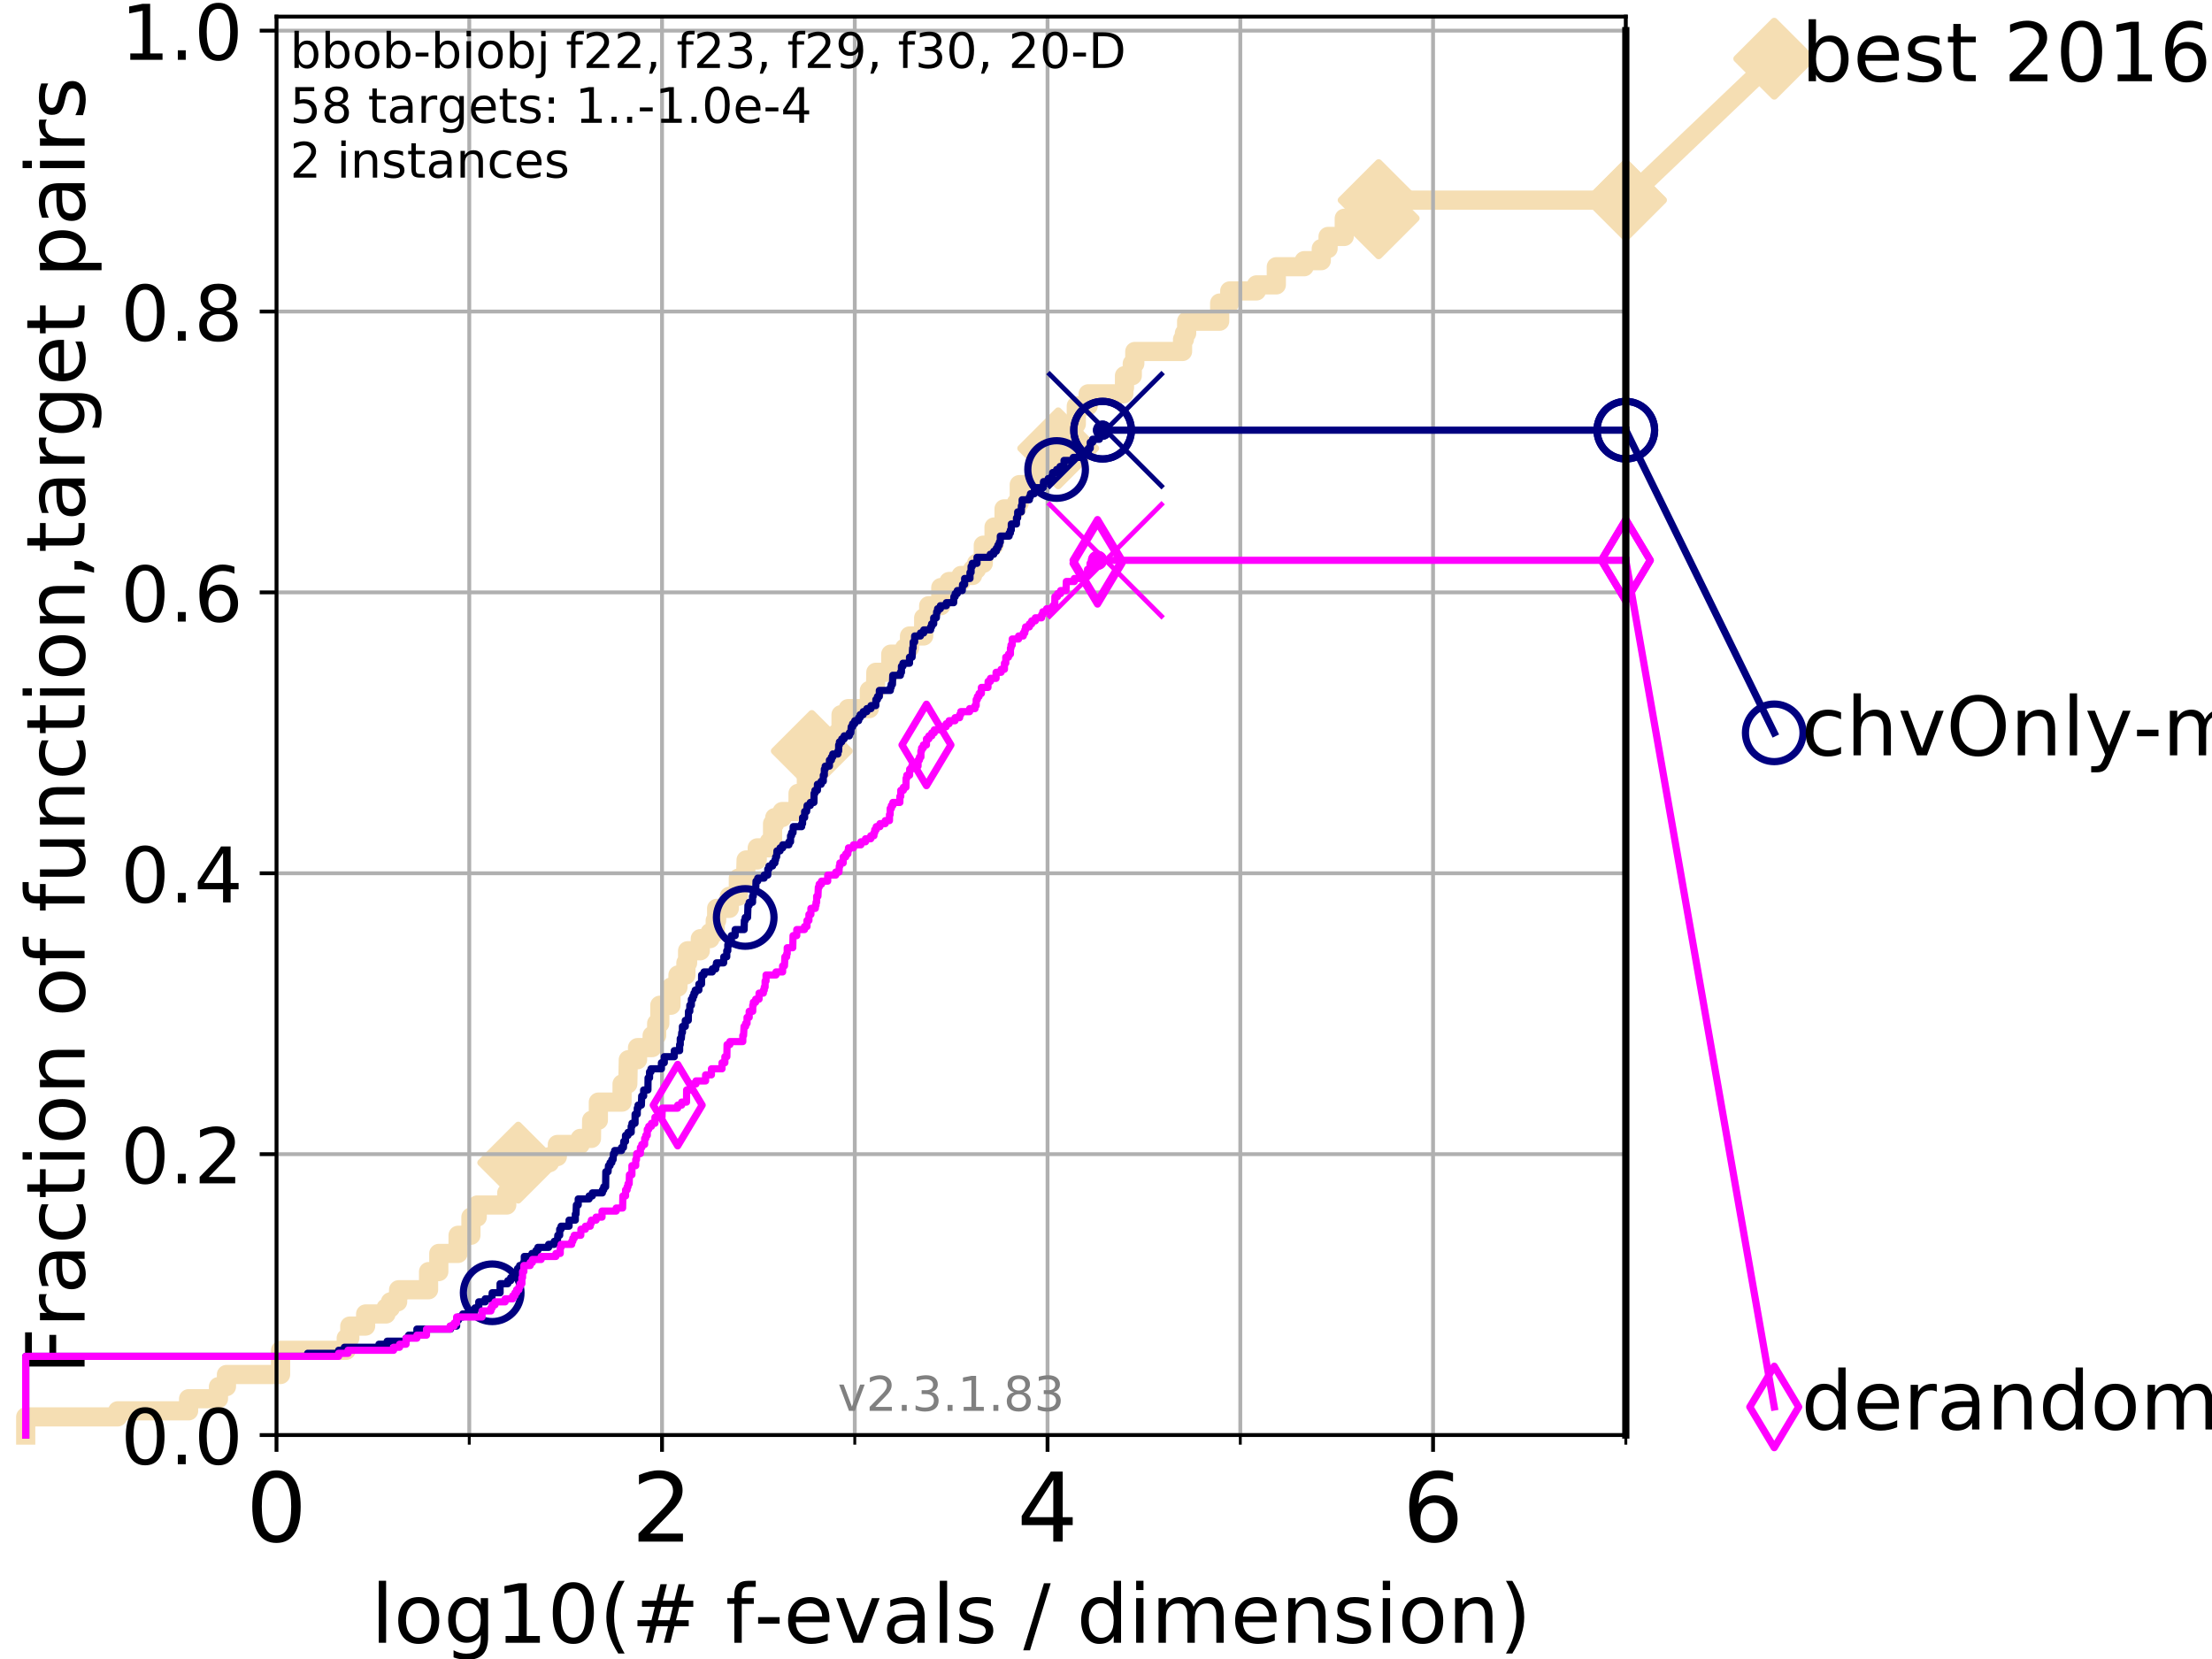 <?xml version="1.0" encoding="utf-8" standalone="no"?>
<!DOCTYPE svg PUBLIC "-//W3C//DTD SVG 1.1//EN"
  "http://www.w3.org/Graphics/SVG/1.1/DTD/svg11.dtd">
<!-- Created with matplotlib (https://matplotlib.org/) -->
<svg height="345.6pt" version="1.1" viewBox="0 0 460.8 345.6" width="460.8pt" xmlns="http://www.w3.org/2000/svg" xmlns:xlink="http://www.w3.org/1999/xlink">
 <defs>
  <style type="text/css">
*{stroke-linecap:butt;stroke-linejoin:round;}
  </style>
 </defs>
 <g id="figure_1">
  <g id="patch_1">
   <path d="M 0 345.6 
L 460.8 345.6 
L 460.8 0 
L 0 0 
z
" style="fill:#ffffff;"/>
  </g>
  <g id="axes_1">
   <g id="patch_2">
    <path d="M 57.6 298.944 
L 338.688 298.944 
L 338.688 3.456 
L 57.6 3.456 
z
" style="fill:#ffffff;"/>
   </g>
   <g id="line2d_1">
    <path d="M 5.357 298.944 
L 5.357 295.161 
L 24.516 295.161 
L 24.516 293.9 
L 39.292 293.9 
L 39.292 291.378 
L 45.512 291.378 
L 45.512 288.856 
L 47.174 288.856 
L 47.174 286.334 
L 58.451 286.334 
L 58.451 281.289 
L 72.125 281.289 
L 72.125 278.767 
L 72.868 278.767 
L 72.868 276.245 
L 76.168 276.245 
L 76.168 273.723 
L 80.416 273.723 
L 80.416 272.462 
L 81.334 272.462 
L 81.334 271.201 
L 82.833 271.201 
L 82.833 269.94 
L 83.037 269.94 
L 83.037 268.679 
L 89.278 268.679 
L 89.278 264.896 
L 91.41 264.896 
L 91.41 261.113 
L 95.427 261.113 
L 95.427 257.33 
L 98.101 257.33 
L 98.101 253.546 
L 99.418 253.546 
L 99.418 251.024 
L 105.566 251.024 
L 105.566 248.502 
L 106.594 248.502 
L 106.594 245.98 
L 107.009 245.98 
L 107.009 244.719 
L 107.957 244.719 
L 107.957 242.197 
L 114.486 242.197 
L 114.486 240.936 
L 116.111 240.936 
L 116.111 238.414 
L 120.876 238.414 
L 120.876 237.153 
L 123.213 237.153 
L 123.253 233.37 
L 124.651 233.37 
L 124.651 229.587 
L 129.588 229.587 
L 129.588 225.803 
L 130.783 225.803 
L 130.888 220.759 
L 132.812 220.759 
L 132.812 218.237 
L 135.849 218.237 
L 135.849 215.715 
L 136.795 215.715 
L 136.795 213.193 
L 137.451 213.193 
L 137.451 209.41 
L 139.786 209.41 
L 139.786 205.627 
L 141.235 205.627 
L 141.235 203.105 
L 142.884 203.105 
L 142.884 200.583 
L 143.241 200.583 
L 143.241 198.06 
L 145.888 198.06 
L 145.888 195.538 
L 147.903 195.538 
L 147.903 194.277 
L 148.998 194.277 
L 148.998 191.755 
L 149.291 191.755 
L 149.291 189.233 
L 151.932 189.233 
L 151.932 186.711 
L 153.813 186.711 
L 153.813 182.928 
L 155.323 182.928 
L 155.425 179.145 
L 157.748 179.145 
L 157.748 176.623 
L 160.247 176.623 
L 160.247 175.362 
L 160.94 175.362 
L 160.94 171.578 
L 161.395 171.578 
L 161.395 170.317 
L 162.942 170.317 
L 162.942 169.056 
L 166.248 169.056 
L 166.248 165.273 
L 167.981 165.273 
L 167.981 161.49 
L 168.721 161.49 
L 168.721 160.229 
L 169.114 160.229 
L 169.114 156.446 
L 174.274 156.446 
L 174.274 153.924 
L 174.445 153.924 
L 174.445 152.663 
L 175.206 152.663 
L 175.206 148.88 
L 176.682 148.88 
L 176.682 147.619 
L 181.098 147.619 
L 181.098 143.835 
L 182.371 143.835 
L 182.457 140.052 
L 185.562 140.052 
L 185.562 136.269 
L 188.444 136.269 
L 188.444 135.008 
L 189.47 135.008 
L 189.47 132.486 
L 192.418 132.486 
L 192.418 128.703 
L 193.461 128.703 
L 193.461 126.181 
L 195.983 126.181 
L 195.983 122.398 
L 197.69 122.398 
L 197.69 121.137 
L 200.207 121.137 
L 200.207 119.876 
L 202.611 119.876 
L 202.611 118.615 
L 203.431 118.615 
L 203.431 117.354 
L 204.84 117.354 
L 204.84 113.57 
L 207.077 113.57 
L 207.077 109.787 
L 209.163 109.787 
L 209.163 106.004 
L 211.728 106.004 
L 211.728 104.743 
L 212.332 104.743 
L 212.332 100.96 
L 215.196 100.96 
L 215.196 99.699 
L 216.474 99.699 
L 216.474 97.177 
L 218.366 97.177 
L 218.366 93.394 
L 220.444 93.394 
L 220.444 90.872 
L 223.697 90.872 
L 223.697 88.35 
L 224.214 88.35 
L 224.214 84.566 
L 226.681 84.566 
L 226.681 82.044 
L 234.103 82.044 
L 234.103 80.783 
L 234.252 80.783 
L 234.252 78.261 
L 235.874 78.261 
L 235.874 75.739 
L 236.398 75.739 
L 236.398 73.217 
L 246.346 73.217 
L 246.346 70.695 
L 246.731 70.695 
L 246.731 69.434 
L 247.199 69.434 
L 247.199 66.912 
L 254.081 66.912 
L 254.081 63.129 
L 256.178 63.129 
L 256.178 60.607 
L 261.742 60.607 
L 261.742 59.346 
L 265.881 59.346 
L 265.881 55.562 
L 271.69 55.562 
L 271.69 54.301 
L 275.248 54.301 
L 275.248 51.779 
L 276.662 51.779 
L 276.662 49.257 
L 280.035 49.257 
L 280.035 45.474 
L 287.198 45.474 
L 287.198 41.691 
L 338.688 41.691 
L 338.688 41.691 
" style="fill:none;stroke:#f5deb3;stroke-linecap:square;stroke-width:4;"/>
   </g>
   <g id="line2d_2">
    <defs>
     <path d="M 0 7.778 
L 7.778 0 
L 0 -7.778 
L -7.778 0 
z
" id="macca5b6797" style="stroke:#f5deb3;stroke-linejoin:miter;stroke-width:1.5;"/>
    </defs>
    <g>
     <use style="fill:#f5deb3;stroke:#f5deb3;stroke-linejoin:miter;stroke-width:1.5;" x="107.957" xlink:href="#macca5b6797" y="242.197"/>
     <use style="fill:#f5deb3;stroke:#f5deb3;stroke-linejoin:miter;stroke-width:1.5;" x="169.114" xlink:href="#macca5b6797" y="156.446"/>
     <use style="fill:#f5deb3;stroke:#f5deb3;stroke-linejoin:miter;stroke-width:1.5;" x="220.444" xlink:href="#macca5b6797" y="93.394"/>
     <use style="fill:#f5deb3;stroke:#f5deb3;stroke-linejoin:miter;stroke-width:1.5;" x="287.198" xlink:href="#macca5b6797" y="45.474"/>
     <use style="fill:#f5deb3;stroke:#f5deb3;stroke-linejoin:miter;stroke-width:1.5;" x="287.198" xlink:href="#macca5b6797" y="41.691"/>
     <use style="fill:#f5deb3;stroke:#f5deb3;stroke-linejoin:miter;stroke-width:1.5;" x="338.688" xlink:href="#macca5b6797" y="41.691"/>
    </g>
   </g>
   <g id="line2d_3">
    <path style="fill:none;stroke:#f5deb3;stroke-linecap:square;stroke-width:4;"/>
    <g/>
   </g>
   <g id="line2d_4">
    <path d="M 338.688 41.691 
L 369.608 12.233 
" style="fill:none;stroke:#f5deb3;stroke-linecap:square;stroke-width:4;"/>
    <g>
     <use style="fill:#f5deb3;stroke:#f5deb3;stroke-linejoin:miter;stroke-width:1.5;" x="338.688" xlink:href="#macca5b6797" y="41.691"/>
     <use style="fill:#f5deb3;stroke:#f5deb3;stroke-linejoin:miter;stroke-width:1.5;" x="369.608" xlink:href="#macca5b6797" y="12.233"/>
    </g>
   </g>
   <g id="matplotlib.axis_1">
    <g id="xtick_1">
     <g id="line2d_5">
      <path clip-path="url(#p4b8800fddf)" d="M 57.6 298.944 
L 57.6 3.456 
" style="fill:none;stroke:#b0b0b0;stroke-linecap:square;stroke-width:0.8;"/>
     </g>
     <g id="line2d_6">
      <defs>
       <path d="M 0 0 
L 0 3.5 
" id="m4300410a5d" style="stroke:#000000;stroke-width:0.8;"/>
      </defs>
      <g>
       <use style="stroke:#000000;stroke-width:0.8;" x="57.6" xlink:href="#m4300410a5d" y="298.944"/>
      </g>
     </g>
     <g id="text_1">
      <!-- 0 -->
      <defs>
       <path d="M 31.781 66.406 
Q 24.172 66.406 20.328 58.906 
Q 16.5 51.422 16.5 36.375 
Q 16.5 21.391 20.328 13.891 
Q 24.172 6.391 31.781 6.391 
Q 39.453 6.391 43.281 13.891 
Q 47.125 21.391 47.125 36.375 
Q 47.125 51.422 43.281 58.906 
Q 39.453 66.406 31.781 66.406 
z
M 31.781 74.219 
Q 44.047 74.219 50.516 64.516 
Q 56.984 54.828 56.984 36.375 
Q 56.984 17.969 50.516 8.266 
Q 44.047 -1.422 31.781 -1.422 
Q 19.531 -1.422 13.062 8.266 
Q 6.594 17.969 6.594 36.375 
Q 6.594 54.828 13.062 64.516 
Q 19.531 74.219 31.781 74.219 
z
" id="DejaVuSans-48"/>
      </defs>
      <g transform="translate(51.237 321.141)scale(0.2 -0.2)">
       <use xlink:href="#DejaVuSans-48"/>
      </g>
     </g>
    </g>
    <g id="xtick_2">
     <g id="line2d_7">
      <path clip-path="url(#p4b8800fddf)" d="M 137.911 298.944 
L 137.911 3.456 
" style="fill:none;stroke:#b0b0b0;stroke-linecap:square;stroke-width:0.8;"/>
     </g>
     <g id="line2d_8">
      <g>
       <use style="stroke:#000000;stroke-width:0.8;" x="137.911" xlink:href="#m4300410a5d" y="298.944"/>
      </g>
     </g>
     <g id="text_2">
      <!-- 2 -->
      <defs>
       <path d="M 19.188 8.297 
L 53.609 8.297 
L 53.609 0 
L 7.328 0 
L 7.328 8.297 
Q 12.938 14.109 22.625 23.891 
Q 32.328 33.688 34.812 36.531 
Q 39.547 41.844 41.422 45.531 
Q 43.312 49.219 43.312 52.781 
Q 43.312 58.594 39.234 62.25 
Q 35.156 65.922 28.609 65.922 
Q 23.969 65.922 18.812 64.312 
Q 13.672 62.703 7.812 59.422 
L 7.812 69.391 
Q 13.766 71.781 18.938 73 
Q 24.125 74.219 28.422 74.219 
Q 39.75 74.219 46.484 68.547 
Q 53.219 62.891 53.219 53.422 
Q 53.219 48.922 51.531 44.891 
Q 49.859 40.875 45.406 35.406 
Q 44.188 33.984 37.641 27.219 
Q 31.109 20.453 19.188 8.297 
z
" id="DejaVuSans-50"/>
      </defs>
      <g transform="translate(131.548 321.141)scale(0.2 -0.2)">
       <use xlink:href="#DejaVuSans-50"/>
      </g>
     </g>
    </g>
    <g id="xtick_3">
     <g id="line2d_9">
      <path clip-path="url(#p4b8800fddf)" d="M 218.222 298.944 
L 218.222 3.456 
" style="fill:none;stroke:#b0b0b0;stroke-linecap:square;stroke-width:0.8;"/>
     </g>
     <g id="line2d_10">
      <g>
       <use style="stroke:#000000;stroke-width:0.8;" x="218.222" xlink:href="#m4300410a5d" y="298.944"/>
      </g>
     </g>
     <g id="text_3">
      <!-- 4 -->
      <defs>
       <path d="M 37.797 64.312 
L 12.891 25.391 
L 37.797 25.391 
z
M 35.203 72.906 
L 47.609 72.906 
L 47.609 25.391 
L 58.016 25.391 
L 58.016 17.188 
L 47.609 17.188 
L 47.609 0 
L 37.797 0 
L 37.797 17.188 
L 4.891 17.188 
L 4.891 26.703 
z
" id="DejaVuSans-52"/>
      </defs>
      <g transform="translate(211.859 321.141)scale(0.2 -0.2)">
       <use xlink:href="#DejaVuSans-52"/>
      </g>
     </g>
    </g>
    <g id="xtick_4">
     <g id="line2d_11">
      <path clip-path="url(#p4b8800fddf)" d="M 298.533 298.944 
L 298.533 3.456 
" style="fill:none;stroke:#b0b0b0;stroke-linecap:square;stroke-width:0.8;"/>
     </g>
     <g id="line2d_12">
      <g>
       <use style="stroke:#000000;stroke-width:0.8;" x="298.533" xlink:href="#m4300410a5d" y="298.944"/>
      </g>
     </g>
     <g id="text_4">
      <!-- 6 -->
      <defs>
       <path d="M 33.016 40.375 
Q 26.375 40.375 22.484 35.828 
Q 18.609 31.297 18.609 23.391 
Q 18.609 15.531 22.484 10.953 
Q 26.375 6.391 33.016 6.391 
Q 39.656 6.391 43.531 10.953 
Q 47.406 15.531 47.406 23.391 
Q 47.406 31.297 43.531 35.828 
Q 39.656 40.375 33.016 40.375 
z
M 52.594 71.297 
L 52.594 62.312 
Q 48.875 64.062 45.094 64.984 
Q 41.312 65.922 37.594 65.922 
Q 27.828 65.922 22.672 59.328 
Q 17.531 52.734 16.797 39.406 
Q 19.672 43.656 24.016 45.922 
Q 28.375 48.188 33.594 48.188 
Q 44.578 48.188 50.953 41.516 
Q 57.328 34.859 57.328 23.391 
Q 57.328 12.156 50.688 5.359 
Q 44.047 -1.422 33.016 -1.422 
Q 20.359 -1.422 13.672 8.266 
Q 6.984 17.969 6.984 36.375 
Q 6.984 53.656 15.188 63.938 
Q 23.391 74.219 37.203 74.219 
Q 40.922 74.219 44.703 73.484 
Q 48.484 72.75 52.594 71.297 
z
" id="DejaVuSans-54"/>
      </defs>
      <g transform="translate(292.17 321.141)scale(0.2 -0.2)">
       <use xlink:href="#DejaVuSans-54"/>
      </g>
     </g>
    </g>
    <g id="xtick_5">
     <g id="line2d_13">
      <path clip-path="url(#p4b8800fddf)" d="M 97.755 298.944 
L 97.755 3.456 
" style="fill:none;stroke:#b0b0b0;stroke-linecap:square;stroke-width:0.8;"/>
     </g>
     <g id="line2d_14">
      <defs>
       <path d="M 0 0 
L 0 2 
" id="m45a3413b5a" style="stroke:#000000;stroke-width:0.6;"/>
      </defs>
      <g>
       <use style="stroke:#000000;stroke-width:0.6;" x="97.755" xlink:href="#m45a3413b5a" y="298.944"/>
      </g>
     </g>
    </g>
    <g id="xtick_6">
     <g id="line2d_15">
      <path clip-path="url(#p4b8800fddf)" d="M 178.066 298.944 
L 178.066 3.456 
" style="fill:none;stroke:#b0b0b0;stroke-linecap:square;stroke-width:0.8;"/>
     </g>
     <g id="line2d_16">
      <g>
       <use style="stroke:#000000;stroke-width:0.6;" x="178.066" xlink:href="#m45a3413b5a" y="298.944"/>
      </g>
     </g>
    </g>
    <g id="xtick_7">
     <g id="line2d_17">
      <path clip-path="url(#p4b8800fddf)" d="M 258.377 298.944 
L 258.377 3.456 
" style="fill:none;stroke:#b0b0b0;stroke-linecap:square;stroke-width:0.8;"/>
     </g>
     <g id="line2d_18">
      <g>
       <use style="stroke:#000000;stroke-width:0.6;" x="258.377" xlink:href="#m45a3413b5a" y="298.944"/>
      </g>
     </g>
    </g>
    <g id="xtick_8">
     <g id="line2d_19">
      <path clip-path="url(#p4b8800fddf)" d="M 338.688 298.944 
L 338.688 3.456 
" style="fill:none;stroke:#b0b0b0;stroke-linecap:square;stroke-width:0.8;"/>
     </g>
     <g id="line2d_20">
      <g>
       <use style="stroke:#000000;stroke-width:0.6;" x="338.688" xlink:href="#m45a3413b5a" y="298.944"/>
      </g>
     </g>
    </g>
    <g id="text_5">
     <!-- log10(# f-evals / dimension) -->
     <defs>
      <path d="M 9.422 75.984 
L 18.406 75.984 
L 18.406 0 
L 9.422 0 
z
" id="DejaVuSans-108"/>
      <path d="M 30.609 48.391 
Q 23.391 48.391 19.188 42.75 
Q 14.984 37.109 14.984 27.297 
Q 14.984 17.484 19.156 11.844 
Q 23.344 6.203 30.609 6.203 
Q 37.797 6.203 41.984 11.859 
Q 46.188 17.531 46.188 27.297 
Q 46.188 37.016 41.984 42.703 
Q 37.797 48.391 30.609 48.391 
z
M 30.609 56 
Q 42.328 56 49.016 48.375 
Q 55.719 40.766 55.719 27.297 
Q 55.719 13.875 49.016 6.219 
Q 42.328 -1.422 30.609 -1.422 
Q 18.844 -1.422 12.172 6.219 
Q 5.516 13.875 5.516 27.297 
Q 5.516 40.766 12.172 48.375 
Q 18.844 56 30.609 56 
z
" id="DejaVuSans-111"/>
      <path d="M 45.406 27.984 
Q 45.406 37.75 41.375 43.109 
Q 37.359 48.484 30.078 48.484 
Q 22.859 48.484 18.828 43.109 
Q 14.797 37.75 14.797 27.984 
Q 14.797 18.266 18.828 12.891 
Q 22.859 7.516 30.078 7.516 
Q 37.359 7.516 41.375 12.891 
Q 45.406 18.266 45.406 27.984 
z
M 54.391 6.781 
Q 54.391 -7.172 48.188 -13.984 
Q 42 -20.797 29.203 -20.797 
Q 24.469 -20.797 20.266 -20.094 
Q 16.062 -19.391 12.109 -17.922 
L 12.109 -9.188 
Q 16.062 -11.328 19.922 -12.344 
Q 23.781 -13.375 27.781 -13.375 
Q 36.625 -13.375 41.016 -8.766 
Q 45.406 -4.156 45.406 5.172 
L 45.406 9.625 
Q 42.625 4.781 38.281 2.391 
Q 33.938 0 27.875 0 
Q 17.828 0 11.672 7.656 
Q 5.516 15.328 5.516 27.984 
Q 5.516 40.672 11.672 48.328 
Q 17.828 56 27.875 56 
Q 33.938 56 38.281 53.609 
Q 42.625 51.219 45.406 46.391 
L 45.406 54.688 
L 54.391 54.688 
z
" id="DejaVuSans-103"/>
      <path d="M 12.406 8.297 
L 28.516 8.297 
L 28.516 63.922 
L 10.984 60.406 
L 10.984 69.391 
L 28.422 72.906 
L 38.281 72.906 
L 38.281 8.297 
L 54.391 8.297 
L 54.391 0 
L 12.406 0 
z
" id="DejaVuSans-49"/>
      <path d="M 31 75.875 
Q 24.469 64.656 21.281 53.656 
Q 18.109 42.672 18.109 31.391 
Q 18.109 20.125 21.312 9.062 
Q 24.516 -2 31 -13.188 
L 23.188 -13.188 
Q 15.875 -1.703 12.234 9.375 
Q 8.594 20.453 8.594 31.391 
Q 8.594 42.281 12.203 53.312 
Q 15.828 64.359 23.188 75.875 
z
" id="DejaVuSans-40"/>
      <path d="M 51.125 44 
L 36.922 44 
L 32.812 27.688 
L 47.125 27.688 
z
M 43.797 71.781 
L 38.719 51.516 
L 52.984 51.516 
L 58.109 71.781 
L 65.922 71.781 
L 60.891 51.516 
L 76.125 51.516 
L 76.125 44 
L 58.984 44 
L 54.984 27.688 
L 70.516 27.688 
L 70.516 20.219 
L 53.078 20.219 
L 48 0 
L 40.188 0 
L 45.219 20.219 
L 30.906 20.219 
L 25.875 0 
L 18.016 0 
L 23.094 20.219 
L 7.719 20.219 
L 7.719 27.688 
L 24.906 27.688 
L 29 44 
L 13.281 44 
L 13.281 51.516 
L 30.906 51.516 
L 35.891 71.781 
z
" id="DejaVuSans-35"/>
      <path id="DejaVuSans-32"/>
      <path d="M 37.109 75.984 
L 37.109 68.5 
L 28.516 68.5 
Q 23.688 68.5 21.797 66.547 
Q 19.922 64.594 19.922 59.516 
L 19.922 54.688 
L 34.719 54.688 
L 34.719 47.703 
L 19.922 47.703 
L 19.922 0 
L 10.891 0 
L 10.891 47.703 
L 2.297 47.703 
L 2.297 54.688 
L 10.891 54.688 
L 10.891 58.5 
Q 10.891 67.625 15.141 71.797 
Q 19.391 75.984 28.609 75.984 
z
" id="DejaVuSans-102"/>
      <path d="M 4.891 31.391 
L 31.203 31.391 
L 31.203 23.391 
L 4.891 23.391 
z
" id="DejaVuSans-45"/>
      <path d="M 56.203 29.594 
L 56.203 25.203 
L 14.891 25.203 
Q 15.484 15.922 20.484 11.062 
Q 25.484 6.203 34.422 6.203 
Q 39.594 6.203 44.453 7.469 
Q 49.312 8.734 54.109 11.281 
L 54.109 2.781 
Q 49.266 0.734 44.188 -0.344 
Q 39.109 -1.422 33.891 -1.422 
Q 20.797 -1.422 13.156 6.188 
Q 5.516 13.812 5.516 26.812 
Q 5.516 40.234 12.766 48.109 
Q 20.016 56 32.328 56 
Q 43.359 56 49.781 48.891 
Q 56.203 41.797 56.203 29.594 
z
M 47.219 32.234 
Q 47.125 39.594 43.094 43.984 
Q 39.062 48.391 32.422 48.391 
Q 24.906 48.391 20.391 44.141 
Q 15.875 39.891 15.188 32.172 
z
" id="DejaVuSans-101"/>
      <path d="M 2.984 54.688 
L 12.5 54.688 
L 29.594 8.797 
L 46.688 54.688 
L 56.203 54.688 
L 35.688 0 
L 23.484 0 
z
" id="DejaVuSans-118"/>
      <path d="M 34.281 27.484 
Q 23.391 27.484 19.188 25 
Q 14.984 22.516 14.984 16.5 
Q 14.984 11.719 18.141 8.906 
Q 21.297 6.109 26.703 6.109 
Q 34.188 6.109 38.703 11.406 
Q 43.219 16.703 43.219 25.484 
L 43.219 27.484 
z
M 52.203 31.203 
L 52.203 0 
L 43.219 0 
L 43.219 8.297 
Q 40.141 3.328 35.547 0.953 
Q 30.953 -1.422 24.312 -1.422 
Q 15.922 -1.422 10.953 3.297 
Q 6 8.016 6 15.922 
Q 6 25.141 12.172 29.828 
Q 18.359 34.516 30.609 34.516 
L 43.219 34.516 
L 43.219 35.406 
Q 43.219 41.609 39.141 45 
Q 35.062 48.391 27.688 48.391 
Q 23 48.391 18.547 47.266 
Q 14.109 46.141 10.016 43.891 
L 10.016 52.203 
Q 14.938 54.109 19.578 55.047 
Q 24.219 56 28.609 56 
Q 40.484 56 46.344 49.844 
Q 52.203 43.703 52.203 31.203 
z
" id="DejaVuSans-97"/>
      <path d="M 44.281 53.078 
L 44.281 44.578 
Q 40.484 46.531 36.375 47.5 
Q 32.281 48.484 27.875 48.484 
Q 21.188 48.484 17.844 46.438 
Q 14.5 44.391 14.5 40.281 
Q 14.5 37.156 16.891 35.375 
Q 19.281 33.594 26.516 31.984 
L 29.594 31.297 
Q 39.156 29.25 43.188 25.516 
Q 47.219 21.781 47.219 15.094 
Q 47.219 7.469 41.188 3.016 
Q 35.156 -1.422 24.609 -1.422 
Q 20.219 -1.422 15.453 -0.562 
Q 10.688 0.297 5.422 2 
L 5.422 11.281 
Q 10.406 8.688 15.234 7.391 
Q 20.062 6.109 24.812 6.109 
Q 31.156 6.109 34.562 8.281 
Q 37.984 10.453 37.984 14.406 
Q 37.984 18.062 35.516 20.016 
Q 33.062 21.969 24.703 23.781 
L 21.578 24.516 
Q 13.234 26.266 9.516 29.906 
Q 5.812 33.547 5.812 39.891 
Q 5.812 47.609 11.281 51.797 
Q 16.75 56 26.812 56 
Q 31.781 56 36.172 55.266 
Q 40.578 54.547 44.281 53.078 
z
" id="DejaVuSans-115"/>
      <path d="M 25.391 72.906 
L 33.688 72.906 
L 8.297 -9.281 
L 0 -9.281 
z
" id="DejaVuSans-47"/>
      <path d="M 45.406 46.391 
L 45.406 75.984 
L 54.391 75.984 
L 54.391 0 
L 45.406 0 
L 45.406 8.203 
Q 42.578 3.328 38.25 0.953 
Q 33.938 -1.422 27.875 -1.422 
Q 17.969 -1.422 11.734 6.484 
Q 5.516 14.406 5.516 27.297 
Q 5.516 40.188 11.734 48.094 
Q 17.969 56 27.875 56 
Q 33.938 56 38.25 53.625 
Q 42.578 51.266 45.406 46.391 
z
M 14.797 27.297 
Q 14.797 17.391 18.875 11.75 
Q 22.953 6.109 30.078 6.109 
Q 37.203 6.109 41.297 11.75 
Q 45.406 17.391 45.406 27.297 
Q 45.406 37.203 41.297 42.844 
Q 37.203 48.484 30.078 48.484 
Q 22.953 48.484 18.875 42.844 
Q 14.797 37.203 14.797 27.297 
z
" id="DejaVuSans-100"/>
      <path d="M 9.422 54.688 
L 18.406 54.688 
L 18.406 0 
L 9.422 0 
z
M 9.422 75.984 
L 18.406 75.984 
L 18.406 64.594 
L 9.422 64.594 
z
" id="DejaVuSans-105"/>
      <path d="M 52 44.188 
Q 55.375 50.25 60.062 53.125 
Q 64.75 56 71.094 56 
Q 79.641 56 84.281 50.016 
Q 88.922 44.047 88.922 33.016 
L 88.922 0 
L 79.891 0 
L 79.891 32.719 
Q 79.891 40.578 77.094 44.375 
Q 74.312 48.188 68.609 48.188 
Q 61.625 48.188 57.562 43.547 
Q 53.516 38.922 53.516 30.906 
L 53.516 0 
L 44.484 0 
L 44.484 32.719 
Q 44.484 40.625 41.703 44.406 
Q 38.922 48.188 33.109 48.188 
Q 26.219 48.188 22.156 43.531 
Q 18.109 38.875 18.109 30.906 
L 18.109 0 
L 9.078 0 
L 9.078 54.688 
L 18.109 54.688 
L 18.109 46.188 
Q 21.188 51.219 25.484 53.609 
Q 29.781 56 35.688 56 
Q 41.656 56 45.828 52.969 
Q 50 49.953 52 44.188 
z
" id="DejaVuSans-109"/>
      <path d="M 54.891 33.016 
L 54.891 0 
L 45.906 0 
L 45.906 32.719 
Q 45.906 40.484 42.875 44.328 
Q 39.844 48.188 33.797 48.188 
Q 26.516 48.188 22.312 43.547 
Q 18.109 38.922 18.109 30.906 
L 18.109 0 
L 9.078 0 
L 9.078 54.688 
L 18.109 54.688 
L 18.109 46.188 
Q 21.344 51.125 25.703 53.562 
Q 30.078 56 35.797 56 
Q 45.219 56 50.047 50.172 
Q 54.891 44.344 54.891 33.016 
z
" id="DejaVuSans-110"/>
      <path d="M 8.016 75.875 
L 15.828 75.875 
Q 23.141 64.359 26.781 53.312 
Q 30.422 42.281 30.422 31.391 
Q 30.422 20.453 26.781 9.375 
Q 23.141 -1.703 15.828 -13.188 
L 8.016 -13.188 
Q 14.5 -2 17.703 9.062 
Q 20.906 20.125 20.906 31.391 
Q 20.906 42.672 17.703 53.656 
Q 14.5 64.656 8.016 75.875 
z
" id="DejaVuSans-41"/>
     </defs>
     <g transform="translate(77.303 342.218)scale(0.17 -0.17)">
      <use xlink:href="#DejaVuSans-108"/>
      <use x="27.783" xlink:href="#DejaVuSans-111"/>
      <use x="88.965" xlink:href="#DejaVuSans-103"/>
      <use x="152.441" xlink:href="#DejaVuSans-49"/>
      <use x="216.064" xlink:href="#DejaVuSans-48"/>
      <use x="279.688" xlink:href="#DejaVuSans-40"/>
      <use x="318.701" xlink:href="#DejaVuSans-35"/>
      <use x="402.49" xlink:href="#DejaVuSans-32"/>
      <use x="434.277" xlink:href="#DejaVuSans-102"/>
      <use x="469.404" xlink:href="#DejaVuSans-45"/>
      <use x="505.488" xlink:href="#DejaVuSans-101"/>
      <use x="567.012" xlink:href="#DejaVuSans-118"/>
      <use x="626.191" xlink:href="#DejaVuSans-97"/>
      <use x="687.471" xlink:href="#DejaVuSans-108"/>
      <use x="715.254" xlink:href="#DejaVuSans-115"/>
      <use x="767.354" xlink:href="#DejaVuSans-32"/>
      <use x="799.141" xlink:href="#DejaVuSans-47"/>
      <use x="832.832" xlink:href="#DejaVuSans-32"/>
      <use x="864.619" xlink:href="#DejaVuSans-100"/>
      <use x="928.096" xlink:href="#DejaVuSans-105"/>
      <use x="955.879" xlink:href="#DejaVuSans-109"/>
      <use x="1053.291" xlink:href="#DejaVuSans-101"/>
      <use x="1114.814" xlink:href="#DejaVuSans-110"/>
      <use x="1178.193" xlink:href="#DejaVuSans-115"/>
      <use x="1230.293" xlink:href="#DejaVuSans-105"/>
      <use x="1258.076" xlink:href="#DejaVuSans-111"/>
      <use x="1319.258" xlink:href="#DejaVuSans-110"/>
      <use x="1382.637" xlink:href="#DejaVuSans-41"/>
     </g>
    </g>
   </g>
   <g id="matplotlib.axis_2">
    <g id="ytick_1">
     <g id="line2d_21">
      <path clip-path="url(#p4b8800fddf)" d="M 57.6 298.944 
L 338.688 298.944 
" style="fill:none;stroke:#b0b0b0;stroke-linecap:square;stroke-width:0.8;"/>
     </g>
     <g id="line2d_22">
      <defs>
       <path d="M 0 0 
L -3.5 0 
" id="m56512f7a96" style="stroke:#000000;stroke-width:0.8;"/>
      </defs>
      <g>
       <use style="stroke:#000000;stroke-width:0.8;" x="57.6" xlink:href="#m56512f7a96" y="298.944"/>
      </g>
     </g>
     <g id="text_6">
      <!-- 0.0 -->
      <defs>
       <path d="M 10.688 12.406 
L 21 12.406 
L 21 0 
L 10.688 0 
z
" id="DejaVuSans-46"/>
      </defs>
      <g transform="translate(25.155 305.023)scale(0.16 -0.16)">
       <use xlink:href="#DejaVuSans-48"/>
       <use x="63.623" xlink:href="#DejaVuSans-46"/>
       <use x="95.41" xlink:href="#DejaVuSans-48"/>
      </g>
     </g>
    </g>
    <g id="ytick_2">
     <g id="line2d_23">
      <path clip-path="url(#p4b8800fddf)" d="M 57.6 240.432 
L 338.688 240.432 
" style="fill:none;stroke:#b0b0b0;stroke-linecap:square;stroke-width:0.8;"/>
     </g>
     <g id="line2d_24">
      <g>
       <use style="stroke:#000000;stroke-width:0.8;" x="57.6" xlink:href="#m56512f7a96" y="240.432"/>
      </g>
     </g>
     <g id="text_7">
      <!-- 0.2 -->
      <g transform="translate(25.155 246.51)scale(0.16 -0.16)">
       <use xlink:href="#DejaVuSans-48"/>
       <use x="63.623" xlink:href="#DejaVuSans-46"/>
       <use x="95.41" xlink:href="#DejaVuSans-50"/>
      </g>
     </g>
    </g>
    <g id="ytick_3">
     <g id="line2d_25">
      <path clip-path="url(#p4b8800fddf)" d="M 57.6 181.919 
L 338.688 181.919 
" style="fill:none;stroke:#b0b0b0;stroke-linecap:square;stroke-width:0.8;"/>
     </g>
     <g id="line2d_26">
      <g>
       <use style="stroke:#000000;stroke-width:0.8;" x="57.6" xlink:href="#m56512f7a96" y="181.919"/>
      </g>
     </g>
     <g id="text_8">
      <!-- 0.4 -->
      <g transform="translate(25.155 187.998)scale(0.16 -0.16)">
       <use xlink:href="#DejaVuSans-48"/>
       <use x="63.623" xlink:href="#DejaVuSans-46"/>
       <use x="95.41" xlink:href="#DejaVuSans-52"/>
      </g>
     </g>
    </g>
    <g id="ytick_4">
     <g id="line2d_27">
      <path clip-path="url(#p4b8800fddf)" d="M 57.6 123.407 
L 338.688 123.407 
" style="fill:none;stroke:#b0b0b0;stroke-linecap:square;stroke-width:0.8;"/>
     </g>
     <g id="line2d_28">
      <g>
       <use style="stroke:#000000;stroke-width:0.8;" x="57.6" xlink:href="#m56512f7a96" y="123.407"/>
      </g>
     </g>
     <g id="text_9">
      <!-- 0.6 -->
      <g transform="translate(25.155 129.485)scale(0.16 -0.16)">
       <use xlink:href="#DejaVuSans-48"/>
       <use x="63.623" xlink:href="#DejaVuSans-46"/>
       <use x="95.41" xlink:href="#DejaVuSans-54"/>
      </g>
     </g>
    </g>
    <g id="ytick_5">
     <g id="line2d_29">
      <path clip-path="url(#p4b8800fddf)" d="M 57.6 64.894 
L 338.688 64.894 
" style="fill:none;stroke:#b0b0b0;stroke-linecap:square;stroke-width:0.8;"/>
     </g>
     <g id="line2d_30">
      <g>
       <use style="stroke:#000000;stroke-width:0.8;" x="57.6" xlink:href="#m56512f7a96" y="64.894"/>
      </g>
     </g>
     <g id="text_10">
      <!-- 0.8 -->
      <defs>
       <path d="M 31.781 34.625 
Q 24.75 34.625 20.719 30.859 
Q 16.703 27.094 16.703 20.516 
Q 16.703 13.922 20.719 10.156 
Q 24.75 6.391 31.781 6.391 
Q 38.812 6.391 42.859 10.172 
Q 46.922 13.969 46.922 20.516 
Q 46.922 27.094 42.891 30.859 
Q 38.875 34.625 31.781 34.625 
z
M 21.922 38.812 
Q 15.578 40.375 12.031 44.719 
Q 8.5 49.078 8.5 55.328 
Q 8.5 64.062 14.719 69.141 
Q 20.953 74.219 31.781 74.219 
Q 42.672 74.219 48.875 69.141 
Q 55.078 64.062 55.078 55.328 
Q 55.078 49.078 51.531 44.719 
Q 48 40.375 41.703 38.812 
Q 48.828 37.156 52.797 32.312 
Q 56.781 27.484 56.781 20.516 
Q 56.781 9.906 50.312 4.234 
Q 43.844 -1.422 31.781 -1.422 
Q 19.734 -1.422 13.25 4.234 
Q 6.781 9.906 6.781 20.516 
Q 6.781 27.484 10.781 32.312 
Q 14.797 37.156 21.922 38.812 
z
M 18.312 54.391 
Q 18.312 48.734 21.844 45.562 
Q 25.391 42.391 31.781 42.391 
Q 38.141 42.391 41.719 45.562 
Q 45.312 48.734 45.312 54.391 
Q 45.312 60.062 41.719 63.234 
Q 38.141 66.406 31.781 66.406 
Q 25.391 66.406 21.844 63.234 
Q 18.312 60.062 18.312 54.391 
z
" id="DejaVuSans-56"/>
      </defs>
      <g transform="translate(25.155 70.973)scale(0.16 -0.16)">
       <use xlink:href="#DejaVuSans-48"/>
       <use x="63.623" xlink:href="#DejaVuSans-46"/>
       <use x="95.41" xlink:href="#DejaVuSans-56"/>
      </g>
     </g>
    </g>
    <g id="ytick_6">
     <g id="line2d_31">
      <path clip-path="url(#p4b8800fddf)" d="M 57.6 6.382 
L 338.688 6.382 
" style="fill:none;stroke:#b0b0b0;stroke-linecap:square;stroke-width:0.8;"/>
     </g>
     <g id="line2d_32">
      <g>
       <use style="stroke:#000000;stroke-width:0.8;" x="57.6" xlink:href="#m56512f7a96" y="6.382"/>
      </g>
     </g>
     <g id="text_11">
      <!-- 1.0 -->
      <g transform="translate(25.155 12.46)scale(0.16 -0.16)">
       <use xlink:href="#DejaVuSans-49"/>
       <use x="63.623" xlink:href="#DejaVuSans-46"/>
       <use x="95.41" xlink:href="#DejaVuSans-48"/>
      </g>
     </g>
    </g>
    <g id="text_12">
     <!-- Fraction of function,target pairs -->
     <defs>
      <path d="M 9.812 72.906 
L 51.703 72.906 
L 51.703 64.594 
L 19.672 64.594 
L 19.672 43.109 
L 48.578 43.109 
L 48.578 34.812 
L 19.672 34.812 
L 19.672 0 
L 9.812 0 
z
" id="DejaVuSans-70"/>
      <path d="M 41.109 46.297 
Q 39.594 47.172 37.812 47.578 
Q 36.031 48 33.891 48 
Q 26.266 48 22.188 43.047 
Q 18.109 38.094 18.109 28.812 
L 18.109 0 
L 9.078 0 
L 9.078 54.688 
L 18.109 54.688 
L 18.109 46.188 
Q 20.953 51.172 25.484 53.578 
Q 30.031 56 36.531 56 
Q 37.453 56 38.578 55.875 
Q 39.703 55.766 41.062 55.516 
z
" id="DejaVuSans-114"/>
      <path d="M 48.781 52.594 
L 48.781 44.188 
Q 44.969 46.297 41.141 47.344 
Q 37.312 48.391 33.406 48.391 
Q 24.656 48.391 19.812 42.844 
Q 14.984 37.312 14.984 27.297 
Q 14.984 17.281 19.812 11.734 
Q 24.656 6.203 33.406 6.203 
Q 37.312 6.203 41.141 7.25 
Q 44.969 8.297 48.781 10.406 
L 48.781 2.094 
Q 45.016 0.344 40.984 -0.531 
Q 36.969 -1.422 32.422 -1.422 
Q 20.062 -1.422 12.781 6.344 
Q 5.516 14.109 5.516 27.297 
Q 5.516 40.672 12.859 48.328 
Q 20.219 56 33.016 56 
Q 37.156 56 41.109 55.141 
Q 45.062 54.297 48.781 52.594 
z
" id="DejaVuSans-99"/>
      <path d="M 18.312 70.219 
L 18.312 54.688 
L 36.812 54.688 
L 36.812 47.703 
L 18.312 47.703 
L 18.312 18.016 
Q 18.312 11.328 20.141 9.422 
Q 21.969 7.516 27.594 7.516 
L 36.812 7.516 
L 36.812 0 
L 27.594 0 
Q 17.188 0 13.234 3.875 
Q 9.281 7.766 9.281 18.016 
L 9.281 47.703 
L 2.688 47.703 
L 2.688 54.688 
L 9.281 54.688 
L 9.281 70.219 
z
" id="DejaVuSans-116"/>
      <path d="M 8.5 21.578 
L 8.5 54.688 
L 17.484 54.688 
L 17.484 21.922 
Q 17.484 14.156 20.5 10.266 
Q 23.531 6.391 29.594 6.391 
Q 36.859 6.391 41.078 11.031 
Q 45.312 15.672 45.312 23.688 
L 45.312 54.688 
L 54.297 54.688 
L 54.297 0 
L 45.312 0 
L 45.312 8.406 
Q 42.047 3.422 37.719 1 
Q 33.406 -1.422 27.688 -1.422 
Q 18.266 -1.422 13.375 4.438 
Q 8.5 10.297 8.5 21.578 
z
M 31.109 56 
z
" id="DejaVuSans-117"/>
      <path d="M 11.719 12.406 
L 22.016 12.406 
L 22.016 4 
L 14.016 -11.625 
L 7.719 -11.625 
L 11.719 4 
z
" id="DejaVuSans-44"/>
      <path d="M 18.109 8.203 
L 18.109 -20.797 
L 9.078 -20.797 
L 9.078 54.688 
L 18.109 54.688 
L 18.109 46.391 
Q 20.953 51.266 25.266 53.625 
Q 29.594 56 35.594 56 
Q 45.562 56 51.781 48.094 
Q 58.016 40.188 58.016 27.297 
Q 58.016 14.406 51.781 6.484 
Q 45.562 -1.422 35.594 -1.422 
Q 29.594 -1.422 25.266 0.953 
Q 20.953 3.328 18.109 8.203 
z
M 48.688 27.297 
Q 48.688 37.203 44.609 42.844 
Q 40.531 48.484 33.406 48.484 
Q 26.266 48.484 22.188 42.844 
Q 18.109 37.203 18.109 27.297 
Q 18.109 17.391 22.188 11.75 
Q 26.266 6.109 33.406 6.109 
Q 40.531 6.109 44.609 11.75 
Q 48.688 17.391 48.688 27.297 
z
" id="DejaVuSans-112"/>
     </defs>
     <g transform="translate(17.62 286.339)rotate(-90)scale(0.17 -0.17)">
      <use xlink:href="#DejaVuSans-70"/>
      <use x="57.41" xlink:href="#DejaVuSans-114"/>
      <use x="98.523" xlink:href="#DejaVuSans-97"/>
      <use x="159.803" xlink:href="#DejaVuSans-99"/>
      <use x="214.783" xlink:href="#DejaVuSans-116"/>
      <use x="253.992" xlink:href="#DejaVuSans-105"/>
      <use x="281.775" xlink:href="#DejaVuSans-111"/>
      <use x="342.957" xlink:href="#DejaVuSans-110"/>
      <use x="406.336" xlink:href="#DejaVuSans-32"/>
      <use x="438.123" xlink:href="#DejaVuSans-111"/>
      <use x="499.305" xlink:href="#DejaVuSans-102"/>
      <use x="534.51" xlink:href="#DejaVuSans-32"/>
      <use x="566.297" xlink:href="#DejaVuSans-102"/>
      <use x="601.502" xlink:href="#DejaVuSans-117"/>
      <use x="664.881" xlink:href="#DejaVuSans-110"/>
      <use x="728.26" xlink:href="#DejaVuSans-99"/>
      <use x="783.24" xlink:href="#DejaVuSans-116"/>
      <use x="822.449" xlink:href="#DejaVuSans-105"/>
      <use x="850.232" xlink:href="#DejaVuSans-111"/>
      <use x="911.414" xlink:href="#DejaVuSans-110"/>
      <use x="974.793" xlink:href="#DejaVuSans-44"/>
      <use x="1006.58" xlink:href="#DejaVuSans-116"/>
      <use x="1045.789" xlink:href="#DejaVuSans-97"/>
      <use x="1107.068" xlink:href="#DejaVuSans-114"/>
      <use x="1148.166" xlink:href="#DejaVuSans-103"/>
      <use x="1211.643" xlink:href="#DejaVuSans-101"/>
      <use x="1273.166" xlink:href="#DejaVuSans-116"/>
      <use x="1312.375" xlink:href="#DejaVuSans-32"/>
      <use x="1344.162" xlink:href="#DejaVuSans-112"/>
      <use x="1407.639" xlink:href="#DejaVuSans-97"/>
      <use x="1468.918" xlink:href="#DejaVuSans-105"/>
      <use x="1496.701" xlink:href="#DejaVuSans-114"/>
      <use x="1537.814" xlink:href="#DejaVuSans-115"/>
     </g>
    </g>
   </g>
   <g id="line2d_33">
    <defs>
     <path d="M 0 1.5 
C 0.398 1.5 0.779 1.342 1.061 1.061 
C 1.342 0.779 1.5 0.398 1.5 0 
C 1.5 -0.398 1.342 -0.779 1.061 -1.061 
C 0.779 -1.342 0.398 -1.5 0 -1.5 
C -0.398 -1.5 -0.779 -1.342 -1.061 -1.061 
C -1.342 -0.779 -1.5 -0.398 -1.5 0 
C -1.5 0.398 -1.342 0.779 -1.061 1.061 
C -0.779 1.342 -0.398 1.5 0 1.5 
z
" id="mb410ad85aa" style="stroke:#f5deb3;"/>
    </defs>
    <g>
     <use style="fill:#f5deb3;stroke:#f5deb3;" x="287.198" xlink:href="#mb410ad85aa" y="41.691"/>
     <use style="fill:#f5deb3;stroke:#f5deb3;" x="287.198" xlink:href="#mb410ad85aa" y="41.691"/>
    </g>
   </g>
   <g id="line2d_34">
    <defs>
     <path d="M 0 1.5 
C 0.398 1.5 0.779 1.342 1.061 1.061 
C 1.342 0.779 1.5 0.398 1.5 0 
C 1.5 -0.398 1.342 -0.779 1.061 -1.061 
C 0.779 -1.342 0.398 -1.5 0 -1.5 
C -0.398 -1.5 -0.779 -1.342 -1.061 -1.061 
C -1.342 -0.779 -1.5 -0.398 -1.5 0 
C -1.5 0.398 -1.342 0.779 -1.061 1.061 
C -0.779 1.342 -0.398 1.5 0 1.5 
z
" id="m8193f9422e" style="stroke:#000080;"/>
    </defs>
    <g>
     <use style="fill:#000080;stroke:#000080;" x="229.687" xlink:href="#m8193f9422e" y="89.611"/>
     <use style="fill:#000080;stroke:#000080;" x="229.687" xlink:href="#m8193f9422e" y="89.611"/>
    </g>
   </g>
   <g id="line2d_35">
    <path d="M 5.357 298.944 
L 5.357 282.55 
L 64.08 282.55 
L 64.08 281.92 
L 70.539 281.92 
L 70.539 281.289 
L 71.742 281.289 
L 71.742 280.659 
L 78.942 280.659 
L 78.942 280.028 
L 80.65 280.028 
L 80.65 279.398 
L 84.588 279.398 
L 84.588 278.767 
L 85.136 278.767 
L 85.136 278.137 
L 86.847 278.137 
L 86.847 276.876 
L 93.864 276.876 
L 93.864 276.245 
L 95.125 276.245 
L 95.125 274.984 
L 95.526 274.984 
L 95.526 274.354 
L 96.396 274.354 
L 96.396 273.723 
L 98.015 273.723 
L 98.015 273.093 
L 98.935 273.093 
L 98.935 272.462 
L 99.732 272.462 
L 99.732 271.201 
L 101.08 271.201 
L 101.08 270.57 
L 102.465 270.57 
L 102.531 269.309 
L 104.175 269.309 
L 104.175 267.418 
L 105.788 267.418 
L 105.788 266.787 
L 106.383 266.787 
L 106.383 266.157 
L 107.713 266.157 
L 107.811 264.265 
L 108.247 264.265 
L 108.247 263.635 
L 109.04 263.635 
L 109.04 263.004 
L 109.222 263.004 
L 109.222 261.743 
L 110.818 261.743 
L 110.818 261.113 
L 111.663 261.113 
L 111.663 260.482 
L 112.052 260.482 
L 112.052 259.852 
L 114.284 259.852 
L 114.284 259.221 
L 115.46 259.221 
L 115.46 258.591 
L 116.111 258.591 
L 116.203 257.33 
L 116.592 257.33 
L 116.592 256.068 
L 116.885 256.068 
L 116.885 255.438 
L 118.55 255.438 
L 118.55 254.177 
L 119.85 254.177 
L 119.85 252.916 
L 119.997 252.916 
L 120.07 251.024 
L 120.454 251.024 
L 120.454 249.763 
L 122.72 249.763 
L 122.72 249.133 
L 123.394 249.133 
L 123.394 248.502 
L 125.488 248.502 
L 125.488 247.872 
L 125.77 247.872 
L 125.77 247.241 
L 126.168 247.241 
L 126.202 244.089 
L 126.674 244.089 
L 126.757 242.828 
L 127.084 242.828 
L 127.084 242.197 
L 127.453 242.197 
L 127.453 241.566 
L 127.721 241.566 
L 127.799 240.305 
L 128.047 240.305 
L 128.047 239.675 
L 129.476 239.675 
L 129.476 239.044 
L 129.881 239.044 
L 129.936 237.783 
L 130.304 237.783 
L 130.304 236.522 
L 130.822 236.522 
L 130.822 235.892 
L 131.49 235.892 
L 131.49 234.631 
L 131.653 234.631 
L 131.653 234 
L 132.291 234 
L 132.303 232.109 
L 132.754 232.109 
L 132.754 230.848 
L 132.917 230.848 
L 132.917 230.217 
L 133.611 230.217 
L 133.678 228.325 
L 134.085 228.325 
L 134.085 227.064 
L 134.974 227.064 
L 135.005 224.542 
L 135.311 224.542 
L 135.311 223.281 
L 135.612 223.281 
L 135.612 222.651 
L 137.788 222.651 
L 137.788 221.39 
L 138.384 221.39 
L 138.384 220.129 
L 140.469 220.129 
L 140.469 218.868 
L 141.578 218.868 
L 141.578 217.607 
L 141.711 217.607 
L 141.711 216.346 
L 141.934 216.346 
L 142.024 215.085 
L 142.161 215.085 
L 142.161 213.823 
L 142.759 213.823 
L 142.759 212.562 
L 143.382 212.562 
L 143.426 210.671 
L 143.698 210.671 
L 143.698 209.41 
L 144.026 209.41 
L 144.026 208.149 
L 144.33 208.149 
L 144.33 207.518 
L 144.564 207.518 
L 144.564 206.888 
L 144.83 206.888 
L 144.83 206.257 
L 145.587 206.257 
L 145.587 204.996 
L 146.145 204.996 
L 146.162 203.105 
L 146.66 203.105 
L 146.66 202.474 
L 148.378 202.474 
L 148.378 201.844 
L 149.104 201.844 
L 149.104 201.213 
L 149.255 201.213 
L 149.255 200.583 
L 150.75 200.583 
L 150.779 199.321 
L 151.397 199.321 
L 151.397 198.06 
L 151.613 198.06 
L 151.613 196.799 
L 151.909 196.799 
L 151.909 196.169 
L 152.353 196.169 
L 152.353 194.908 
L 153.146 194.908 
L 153.146 193.647 
L 155.015 193.647 
L 155.064 191.755 
L 155.242 191.755 
L 155.242 191.125 
L 155.732 191.125 
L 155.82 188.603 
L 156.068 188.603 
L 156.068 187.972 
L 156.768 187.972 
L 156.768 186.711 
L 156.921 186.711 
L 156.921 185.45 
L 157.427 185.45 
L 157.492 183.558 
L 157.846 183.558 
L 157.846 182.928 
L 159.183 182.928 
L 159.183 182.297 
L 159.942 182.297 
L 159.942 181.036 
L 160.191 181.036 
L 160.191 180.406 
L 160.945 180.406 
L 160.945 179.775 
L 161.427 179.775 
L 161.427 179.145 
L 161.578 179.145 
L 161.578 178.514 
L 161.781 178.514 
L 161.852 177.253 
L 162.505 177.253 
L 162.505 176.623 
L 163.056 176.623 
L 163.056 175.992 
L 164.341 175.992 
L 164.341 175.362 
L 164.685 175.362 
L 164.685 174.101 
L 164.903 174.101 
L 164.903 173.47 
L 165.201 173.47 
L 165.241 172.209 
L 166.998 172.209 
L 166.998 171.578 
L 167.189 171.578 
L 167.189 170.317 
L 167.621 170.317 
L 167.621 169.056 
L 168.035 169.056 
L 168.134 167.795 
L 168.798 167.795 
L 168.798 167.165 
L 169.554 167.165 
L 169.587 165.273 
L 169.766 165.273 
L 169.766 164.643 
L 170.286 164.643 
L 170.286 163.382 
L 171.06 163.382 
L 171.06 162.751 
L 171.509 162.751 
L 171.509 161.49 
L 171.726 161.49 
L 171.726 160.229 
L 171.906 160.229 
L 171.906 159.599 
L 172.785 159.599 
L 172.785 158.338 
L 173.2 158.338 
L 173.2 157.707 
L 173.478 157.707 
L 173.478 157.076 
L 174.549 157.076 
L 174.549 156.446 
L 174.707 156.446 
L 174.707 155.185 
L 174.866 155.185 
L 174.866 154.554 
L 175.35 154.554 
L 175.35 153.924 
L 175.858 153.924 
L 175.858 153.293 
L 176.931 153.293 
L 176.931 152.663 
L 177.24 152.663 
L 177.323 151.402 
L 177.611 151.402 
L 177.611 150.771 
L 178.061 150.771 
L 178.061 150.141 
L 178.865 150.141 
L 178.865 149.51 
L 179.182 149.51 
L 179.182 148.88 
L 179.82 148.88 
L 179.82 148.249 
L 180.579 148.249 
L 180.579 147.619 
L 181.446 147.619 
L 181.446 146.988 
L 182.454 146.988 
L 182.454 145.727 
L 182.79 145.727 
L 182.79 145.097 
L 183.182 145.097 
L 183.182 143.835 
L 185.476 143.835 
L 185.476 143.205 
L 185.645 143.205 
L 185.645 142.574 
L 185.915 142.574 
L 185.979 140.683 
L 187.572 140.683 
L 187.572 140.052 
L 187.79 140.052 
L 187.79 138.791 
L 188.103 138.791 
L 188.103 138.161 
L 189.466 138.161 
L 189.466 136.9 
L 190.006 136.9 
L 190.112 135.008 
L 190.226 135.008 
L 190.226 133.747 
L 190.537 133.747 
L 190.537 132.486 
L 191.752 132.486 
L 191.752 131.856 
L 192.429 131.856 
L 192.429 131.225 
L 193.859 131.225 
L 193.859 130.595 
L 194.069 130.595 
L 194.069 129.964 
L 194.506 129.964 
L 194.506 128.703 
L 195.059 128.703 
L 195.125 127.442 
L 195.318 127.442 
L 195.318 126.811 
L 195.893 126.811 
L 195.893 126.181 
L 197.14 126.181 
L 197.14 125.55 
L 198.667 125.55 
L 198.713 124.289 
L 198.979 124.289 
L 198.979 123.659 
L 199.424 123.659 
L 199.424 123.028 
L 200.45 123.028 
L 200.513 121.767 
L 200.95 121.767 
L 200.95 120.506 
L 202.064 120.506 
L 202.064 119.245 
L 202.295 119.245 
L 202.295 117.984 
L 202.538 117.984 
L 202.538 117.354 
L 203.529 117.354 
L 203.529 116.093 
L 206.281 116.093 
L 206.281 115.462 
L 207.02 115.462 
L 207.02 114.831 
L 207.557 114.831 
L 207.557 114.201 
L 207.876 114.201 
L 207.876 113.57 
L 208.181 113.57 
L 208.181 112.94 
L 208.384 112.94 
L 208.384 111.679 
L 210.218 111.679 
L 210.218 111.048 
L 210.484 111.048 
L 210.484 110.418 
L 210.672 110.418 
L 210.672 109.157 
L 211.75 109.157 
L 211.75 107.896 
L 211.987 107.896 
L 212.006 106.635 
L 212.766 106.635 
L 212.766 105.374 
L 212.932 105.374 
L 212.932 104.113 
L 214.444 104.113 
L 214.444 103.482 
L 214.664 103.482 
L 214.664 102.852 
L 215.482 102.852 
L 215.513 101.591 
L 217.322 101.591 
L 217.382 100.329 
L 218.35 100.329 
L 218.35 99.699 
L 219.16 99.699 
L 219.16 99.068 
L 219.288 99.068 
L 219.288 98.438 
L 220.114 98.438 
L 220.114 97.807 
L 220.83 97.807 
L 220.83 97.177 
L 221.654 97.177 
L 221.654 95.916 
L 223.587 95.916 
L 223.587 95.285 
L 224.934 95.285 
L 224.934 94.655 
L 226.732 94.655 
L 226.732 93.394 
L 227.122 93.394 
L 227.122 92.133 
L 227.618 92.133 
L 227.618 91.502 
L 229.029 91.502 
L 229.029 90.872 
L 229.687 90.872 
L 229.687 89.611 
L 338.688 89.611 
L 338.688 89.611 
" style="fill:none;stroke:#000080;stroke-linecap:square;stroke-width:1.5;"/>
   </g>
   <g id="line2d_36">
    <defs>
     <path d="M 0 6 
C 1.591 6 3.117 5.368 4.243 4.243 
C 5.368 3.117 6 1.591 6 0 
C 6 -1.591 5.368 -3.117 4.243 -4.243 
C 3.117 -5.368 1.591 -6 0 -6 
C -1.591 -6 -3.117 -5.368 -4.243 -4.243 
C -5.368 -3.117 -6 -1.591 -6 0 
C -6 1.591 -5.368 3.117 -4.243 4.243 
C -3.117 5.368 -1.591 6 0 6 
z
" id="m133a41a1e1" style="stroke:#000080;stroke-width:1.5;"/>
    </defs>
    <g>
     <use style="fill-opacity:0;stroke:#000080;stroke-width:1.5;" x="102.531" xlink:href="#m133a41a1e1" y="269.309"/>
     <use style="fill-opacity:0;stroke:#000080;stroke-width:1.5;" x="155.242" xlink:href="#m133a41a1e1" y="191.125"/>
     <use style="fill-opacity:0;stroke:#000080;stroke-width:1.5;" x="220.114" xlink:href="#m133a41a1e1" y="97.807"/>
     <use style="fill-opacity:0;stroke:#000080;stroke-width:1.5;" x="229.687" xlink:href="#m133a41a1e1" y="89.611"/>
     <use style="fill-opacity:0;stroke:#000080;stroke-width:1.5;" x="229.687" xlink:href="#m133a41a1e1" y="89.611"/>
     <use style="fill-opacity:0;stroke:#000080;stroke-width:1.5;" x="338.688" xlink:href="#m133a41a1e1" y="89.611"/>
    </g>
   </g>
   <g id="line2d_37">
    <path style="fill:none;stroke:#000080;stroke-linecap:square;stroke-width:1.5;"/>
    <g/>
   </g>
   <g id="line2d_38">
    <path clip-path="url(#p4b8800fddf)" d="M 230.31 89.611 
" style="fill:none;stroke:#000080;stroke-linecap:square;stroke-width:1.5;"/>
    <defs>
     <path d="M -12 12 
L 12 -12 
M -12 -12 
L 12 12 
" id="m2d33520233" style="stroke:#000080;"/>
    </defs>
    <g clip-path="url(#p4b8800fddf)">
     <use style="fill:#000080;stroke:#000080;" x="230.31" xlink:href="#m2d33520233" y="89.611"/>
    </g>
   </g>
   <g id="line2d_39">
    <defs>
     <path d="M 0 1.5 
C 0.398 1.5 0.779 1.342 1.061 1.061 
C 1.342 0.779 1.5 0.398 1.5 0 
C 1.5 -0.398 1.342 -0.779 1.061 -1.061 
C 0.779 -1.342 0.398 -1.5 0 -1.5 
C -0.398 -1.5 -0.779 -1.342 -1.061 -1.061 
C -1.342 -0.779 -1.5 -0.398 -1.5 0 
C -1.5 0.398 -1.342 0.779 -1.061 1.061 
C -0.779 1.342 -0.398 1.5 0 1.5 
z
" id="m0a7ef77f9c" style="stroke:#ff00ff;"/>
    </defs>
    <g>
     <use style="fill:#ff00ff;stroke:#ff00ff;" x="228.634" xlink:href="#m0a7ef77f9c" y="116.723"/>
     <use style="fill:#ff00ff;stroke:#ff00ff;" x="228.634" xlink:href="#m0a7ef77f9c" y="116.723"/>
    </g>
   </g>
   <g id="line2d_40">
    <path d="M 5.357 298.944 
L 5.357 282.55 
L 70.539 282.55 
L 70.539 281.92 
L 72.5 281.92 
L 72.5 281.289 
L 81.993 281.289 
L 81.993 280.659 
L 83.239 280.659 
L 83.239 280.028 
L 84.588 280.028 
L 84.588 278.767 
L 86.847 278.767 
L 86.847 278.137 
L 88.847 278.137 
L 88.847 276.876 
L 93.755 276.876 
L 93.755 276.245 
L 94.611 276.245 
L 94.611 275.615 
L 95.125 275.615 
L 95.125 274.354 
L 100.419 274.354 
L 100.419 273.093 
L 102.264 273.093 
L 102.264 272.462 
L 102.531 272.462 
L 102.531 271.832 
L 103.118 271.832 
L 103.118 271.201 
L 105.229 271.201 
L 105.229 270.57 
L 106.803 270.57 
L 106.803 269.94 
L 107.264 269.94 
L 107.264 269.309 
L 107.614 269.309 
L 107.614 268.679 
L 108.103 268.679 
L 108.103 268.048 
L 108.342 268.048 
L 108.342 267.418 
L 108.718 267.418 
L 108.718 266.157 
L 108.857 266.157 
L 108.857 264.896 
L 109.132 264.896 
L 109.132 263.635 
L 110.443 263.635 
L 110.443 263.004 
L 110.901 263.004 
L 110.901 262.374 
L 112.73 262.374 
L 112.73 261.743 
L 115.804 261.743 
L 115.804 261.113 
L 116.71 261.113 
L 116.71 259.852 
L 116.885 259.852 
L 116.885 259.221 
L 119.097 259.221 
L 119.097 258.591 
L 119.326 258.591 
L 119.326 257.96 
L 119.628 257.96 
L 119.628 257.33 
L 120.991 257.33 
L 121.014 256.068 
L 121.953 256.068 
L 121.953 255.438 
L 122.968 255.438 
L 122.968 254.807 
L 123.193 254.807 
L 123.193 254.177 
L 124.178 254.177 
L 124.178 253.546 
L 125.417 253.546 
L 125.417 252.285 
L 128.366 252.285 
L 128.366 251.655 
L 129.7 251.655 
L 129.756 249.133 
L 130.318 249.133 
L 130.318 247.872 
L 130.638 247.872 
L 130.638 247.241 
L 130.822 247.241 
L 130.822 246.611 
L 131.069 246.611 
L 131.121 244.719 
L 131.641 244.719 
L 131.641 242.828 
L 132.434 242.828 
L 132.434 241.566 
L 132.589 241.566 
L 132.636 240.305 
L 133.409 240.305 
L 133.409 239.044 
L 133.7 239.044 
L 133.7 238.414 
L 134.29 238.414 
L 134.29 237.153 
L 134.535 237.153 
L 134.535 236.522 
L 134.839 236.522 
L 134.839 235.261 
L 135.148 235.261 
L 135.148 234.631 
L 135.711 234.631 
L 135.711 234 
L 136.438 234 
L 136.438 232.739 
L 137.902 232.739 
L 137.954 230.848 
L 141.177 230.848 
L 141.177 230.217 
L 142.003 230.217 
L 142.003 229.587 
L 143.015 229.587 
L 143.034 227.064 
L 144.02 227.064 
L 144.02 225.803 
L 144.988 225.803 
L 144.988 225.173 
L 146.989 225.173 
L 146.989 223.912 
L 148.205 223.912 
L 148.205 222.651 
L 150.408 222.651 
L 150.408 221.39 
L 151.007 221.39 
L 151.007 220.129 
L 151.418 220.129 
L 151.462 217.607 
L 152.045 217.607 
L 152.045 216.976 
L 154.738 216.976 
L 154.738 215.715 
L 154.9 215.715 
L 154.998 213.823 
L 155.326 213.823 
L 155.326 213.193 
L 155.622 213.193 
L 155.622 211.932 
L 156.071 211.932 
L 156.071 210.671 
L 156.806 210.671 
L 156.806 209.41 
L 156.93 209.41 
L 156.93 208.779 
L 157.415 208.779 
L 157.415 208.149 
L 158.124 208.149 
L 158.124 206.888 
L 159.023 206.888 
L 159.023 206.257 
L 159.214 206.257 
L 159.214 205.627 
L 159.385 205.627 
L 159.385 204.366 
L 159.583 204.366 
L 159.583 203.105 
L 161.65 203.105 
L 161.65 202.474 
L 163.033 202.474 
L 163.033 201.213 
L 163.419 201.213 
L 163.508 199.321 
L 163.879 199.321 
L 163.879 198.691 
L 163.991 198.691 
L 163.991 197.43 
L 165.144 197.43 
L 165.205 194.908 
L 165.982 194.908 
L 165.982 193.647 
L 167.594 193.647 
L 167.594 193.016 
L 168.111 193.016 
L 168.111 191.755 
L 168.514 191.755 
L 168.514 190.494 
L 168.927 190.494 
L 168.927 189.233 
L 169.85 189.233 
L 169.85 188.603 
L 169.996 188.603 
L 169.996 187.972 
L 170.122 187.972 
L 170.122 186.711 
L 170.391 186.711 
L 170.476 184.819 
L 170.647 184.819 
L 170.647 184.189 
L 171.134 184.189 
L 171.134 183.558 
L 172.428 183.558 
L 172.428 182.297 
L 174.097 182.297 
L 174.097 181.667 
L 174.772 181.667 
L 174.844 180.406 
L 174.96 180.406 
L 174.96 179.775 
L 175.65 179.775 
L 175.65 178.514 
L 176.175 178.514 
L 176.175 177.884 
L 176.628 177.884 
L 176.628 177.253 
L 176.755 177.253 
L 176.755 176.623 
L 177.789 176.623 
L 177.789 175.992 
L 179.34 175.992 
L 179.34 175.362 
L 180.303 175.362 
L 180.303 174.731 
L 181.395 174.731 
L 181.395 174.101 
L 182.058 174.101 
L 182.058 173.47 
L 182.225 173.47 
L 182.225 172.84 
L 182.534 172.84 
L 182.534 172.209 
L 183.31 172.209 
L 183.31 171.578 
L 184.413 171.578 
L 184.413 170.948 
L 185.295 170.948 
L 185.295 169.687 
L 185.435 169.687 
L 185.435 168.426 
L 185.686 168.426 
L 185.686 167.795 
L 185.997 167.795 
L 185.997 167.165 
L 187.457 167.165 
L 187.457 165.904 
L 187.644 165.904 
L 187.644 164.643 
L 188.189 164.643 
L 188.189 164.012 
L 188.724 164.012 
L 188.754 162.121 
L 188.902 162.121 
L 188.902 161.49 
L 189.485 161.49 
L 189.502 160.229 
L 189.929 160.229 
L 189.929 159.599 
L 191.247 159.599 
L 191.247 158.338 
L 191.54 158.338 
L 191.54 157.707 
L 191.842 157.707 
L 191.842 156.446 
L 191.977 156.446 
L 191.977 155.815 
L 192.349 155.815 
L 192.349 155.185 
L 192.999 155.185 
L 192.999 153.924 
L 193.5 153.924 
L 193.5 153.293 
L 194.109 153.293 
L 194.109 152.663 
L 194.632 152.663 
L 194.632 152.032 
L 195.792 152.032 
L 195.792 151.402 
L 197.093 151.402 
L 197.093 150.771 
L 197.714 150.771 
L 197.714 150.141 
L 198.949 150.141 
L 198.949 149.51 
L 199.908 149.51 
L 199.908 148.88 
L 200.143 148.88 
L 200.143 148.249 
L 201.994 148.249 
L 201.994 147.619 
L 203.109 147.619 
L 203.109 146.988 
L 203.358 146.988 
L 203.358 145.727 
L 203.604 145.727 
L 203.604 145.097 
L 203.952 145.097 
L 203.952 144.466 
L 204.439 144.466 
L 204.439 143.205 
L 205.812 143.205 
L 205.844 141.944 
L 206.329 141.944 
L 206.329 141.313 
L 207.5 141.313 
L 207.5 140.052 
L 208.554 140.052 
L 208.554 139.422 
L 209.243 139.422 
L 209.243 138.161 
L 209.521 138.161 
L 209.521 136.9 
L 210.079 136.9 
L 210.079 136.269 
L 210.491 136.269 
L 210.491 135.008 
L 210.61 135.008 
L 210.61 134.378 
L 210.862 134.378 
L 210.862 133.117 
L 212.193 133.117 
L 212.193 132.486 
L 213.17 132.486 
L 213.17 131.856 
L 213.484 131.856 
L 213.484 131.225 
L 213.649 131.225 
L 213.649 130.595 
L 214.437 130.595 
L 214.437 129.964 
L 214.923 129.964 
L 214.923 129.333 
L 215.682 129.333 
L 215.682 128.703 
L 216.979 128.703 
L 216.979 128.072 
L 217.232 128.072 
L 217.232 127.442 
L 218.033 127.442 
L 218.033 126.811 
L 219.336 126.811 
L 219.336 126.181 
L 219.722 126.181 
L 219.755 124.289 
L 220.302 124.289 
L 220.302 123.659 
L 220.947 123.659 
L 220.947 123.028 
L 222.07 123.028 
L 222.134 121.137 
L 223.801 121.137 
L 223.801 120.506 
L 225.98 120.506 
L 225.98 119.876 
L 226.549 119.876 
L 226.549 118.615 
L 227.079 118.615 
L 227.079 117.354 
L 228.634 117.354 
L 228.634 116.723 
L 338.688 116.723 
L 338.688 116.723 
" style="fill:none;stroke:#ff00ff;stroke-linecap:square;stroke-width:1.5;"/>
   </g>
   <g id="line2d_41">
    <defs>
     <path d="M 0 8.485 
L 5.091 0 
L 0 -8.485 
L -5.091 0 
z
" id="m60c8e173ec" style="stroke:#ff00ff;stroke-linejoin:miter;stroke-width:1.5;"/>
    </defs>
    <g>
     <use style="fill-opacity:0;stroke:#ff00ff;stroke-linejoin:miter;stroke-width:1.5;" x="141.177" xlink:href="#m60c8e173ec" y="230.217"/>
     <use style="fill-opacity:0;stroke:#ff00ff;stroke-linejoin:miter;stroke-width:1.5;" x="192.999" xlink:href="#m60c8e173ec" y="155.185"/>
     <use style="fill-opacity:0;stroke:#ff00ff;stroke-linejoin:miter;stroke-width:1.5;" x="228.634" xlink:href="#m60c8e173ec" y="117.354"/>
     <use style="fill-opacity:0;stroke:#ff00ff;stroke-linejoin:miter;stroke-width:1.5;" x="228.634" xlink:href="#m60c8e173ec" y="116.723"/>
     <use style="fill-opacity:0;stroke:#ff00ff;stroke-linejoin:miter;stroke-width:1.5;" x="338.688" xlink:href="#m60c8e173ec" y="116.723"/>
    </g>
   </g>
   <g id="line2d_42">
    <path style="fill:none;stroke:#ff00ff;stroke-linecap:square;stroke-width:1.5;"/>
    <g/>
   </g>
   <g id="line2d_43">
    <path clip-path="url(#p4b8800fddf)" d="M 230.31 116.723 
" style="fill:none;stroke:#ff00ff;stroke-linecap:square;stroke-width:1.5;"/>
    <defs>
     <path d="M -12 12 
L 12 -12 
M -12 -12 
L 12 12 
" id="m6b395d09ce" style="stroke:#ff00ff;"/>
    </defs>
    <g clip-path="url(#p4b8800fddf)">
     <use style="fill:#ff00ff;stroke:#ff00ff;" x="230.31" xlink:href="#m6b395d09ce" y="116.723"/>
    </g>
   </g>
   <g id="line2d_44">
    <path d="M 338.688 116.723 
L 369.608 293.093 
" style="fill:none;stroke:#ff00ff;stroke-linecap:square;stroke-width:1.5;"/>
    <g>
     <use style="fill-opacity:0;stroke:#ff00ff;stroke-linejoin:miter;stroke-width:1.5;" x="338.688" xlink:href="#m60c8e173ec" y="116.723"/>
     <use style="fill-opacity:0;stroke:#ff00ff;stroke-linejoin:miter;stroke-width:1.5;" x="369.608" xlink:href="#m60c8e173ec" y="293.093"/>
    </g>
   </g>
   <g id="line2d_45">
    <path d="M 338.688 89.611 
L 369.608 152.663 
" style="fill:none;stroke:#000080;stroke-linecap:square;stroke-width:1.5;"/>
    <g>
     <use style="fill-opacity:0;stroke:#000080;stroke-width:1.5;" x="338.688" xlink:href="#m133a41a1e1" y="89.611"/>
     <use style="fill-opacity:0;stroke:#000080;stroke-width:1.5;" x="369.608" xlink:href="#m133a41a1e1" y="152.663"/>
    </g>
   </g>
   <g id="line2d_46">
    <path d="M 338.688 298.944 
L 338.688 6.382 
" style="fill:none;stroke:#000000;stroke-linecap:square;stroke-width:1.5;"/>
   </g>
   <g id="patch_3">
    <path d="M 57.6 298.944 
L 57.6 3.456 
" style="fill:none;stroke:#000000;stroke-linecap:square;stroke-linejoin:miter;stroke-width:0.8;"/>
   </g>
   <g id="patch_4">
    <path d="M 338.688 298.944 
L 338.688 3.456 
" style="fill:none;stroke:#000000;stroke-linecap:square;stroke-linejoin:miter;stroke-width:0.8;"/>
   </g>
   <g id="patch_5">
    <path d="M 57.6 298.944 
L 338.688 298.944 
" style="fill:none;stroke:#000000;stroke-linecap:square;stroke-linejoin:miter;stroke-width:0.8;"/>
   </g>
   <g id="patch_6">
    <path d="M 57.6 3.456 
L 338.688 3.456 
" style="fill:none;stroke:#000000;stroke-linecap:square;stroke-linejoin:miter;stroke-width:0.8;"/>
   </g>
   <g id="text_13">
    <!-- derandomR -->
    <defs>
     <path d="M 44.391 34.188 
Q 47.562 33.109 50.562 29.594 
Q 53.562 26.078 56.594 19.922 
L 66.609 0 
L 56 0 
L 46.688 18.703 
Q 43.062 26.031 39.672 28.422 
Q 36.281 30.812 30.422 30.812 
L 19.672 30.812 
L 19.672 0 
L 9.812 0 
L 9.812 72.906 
L 32.078 72.906 
Q 44.578 72.906 50.734 67.672 
Q 56.891 62.453 56.891 51.906 
Q 56.891 45.016 53.688 40.469 
Q 50.484 35.938 44.391 34.188 
z
M 19.672 64.797 
L 19.672 38.922 
L 32.078 38.922 
Q 39.203 38.922 42.844 42.219 
Q 46.484 45.516 46.484 51.906 
Q 46.484 58.297 42.844 61.547 
Q 39.203 64.797 32.078 64.797 
z
" id="DejaVuSans-82"/>
    </defs>
    <g transform="translate(375.229 297.784)scale(0.17 -0.17)">
     <use xlink:href="#DejaVuSans-100"/>
     <use x="63.477" xlink:href="#DejaVuSans-101"/>
     <use x="125" xlink:href="#DejaVuSans-114"/>
     <use x="166.113" xlink:href="#DejaVuSans-97"/>
     <use x="227.393" xlink:href="#DejaVuSans-110"/>
     <use x="290.771" xlink:href="#DejaVuSans-100"/>
     <use x="354.248" xlink:href="#DejaVuSans-111"/>
     <use x="415.43" xlink:href="#DejaVuSans-109"/>
     <use x="512.842" xlink:href="#DejaVuSans-82"/>
    </g>
   </g>
   <g id="text_14">
    <!-- chvOnly-m -->
    <defs>
     <path d="M 54.891 33.016 
L 54.891 0 
L 45.906 0 
L 45.906 32.719 
Q 45.906 40.484 42.875 44.328 
Q 39.844 48.188 33.797 48.188 
Q 26.516 48.188 22.312 43.547 
Q 18.109 38.922 18.109 30.906 
L 18.109 0 
L 9.078 0 
L 9.078 75.984 
L 18.109 75.984 
L 18.109 46.188 
Q 21.344 51.125 25.703 53.562 
Q 30.078 56 35.797 56 
Q 45.219 56 50.047 50.172 
Q 54.891 44.344 54.891 33.016 
z
" id="DejaVuSans-104"/>
     <path d="M 39.406 66.219 
Q 28.656 66.219 22.328 58.203 
Q 16.016 50.203 16.016 36.375 
Q 16.016 22.609 22.328 14.594 
Q 28.656 6.594 39.406 6.594 
Q 50.141 6.594 56.422 14.594 
Q 62.703 22.609 62.703 36.375 
Q 62.703 50.203 56.422 58.203 
Q 50.141 66.219 39.406 66.219 
z
M 39.406 74.219 
Q 54.734 74.219 63.906 63.938 
Q 73.094 53.656 73.094 36.375 
Q 73.094 19.141 63.906 8.859 
Q 54.734 -1.422 39.406 -1.422 
Q 24.031 -1.422 14.812 8.828 
Q 5.609 19.094 5.609 36.375 
Q 5.609 53.656 14.812 63.938 
Q 24.031 74.219 39.406 74.219 
z
" id="DejaVuSans-79"/>
     <path d="M 32.172 -5.078 
Q 28.375 -14.844 24.75 -17.812 
Q 21.141 -20.797 15.094 -20.797 
L 7.906 -20.797 
L 7.906 -13.281 
L 13.188 -13.281 
Q 16.891 -13.281 18.938 -11.516 
Q 21 -9.766 23.484 -3.219 
L 25.094 0.875 
L 2.984 54.688 
L 12.5 54.688 
L 29.594 11.922 
L 46.688 54.688 
L 56.203 54.688 
z
" id="DejaVuSans-121"/>
    </defs>
    <g transform="translate(375.229 157.354)scale(0.17 -0.17)">
     <use xlink:href="#DejaVuSans-99"/>
     <use x="54.98" xlink:href="#DejaVuSans-104"/>
     <use x="118.359" xlink:href="#DejaVuSans-118"/>
     <use x="177.539" xlink:href="#DejaVuSans-79"/>
     <use x="256.25" xlink:href="#DejaVuSans-110"/>
     <use x="319.629" xlink:href="#DejaVuSans-108"/>
     <use x="347.412" xlink:href="#DejaVuSans-121"/>
     <use x="406.576" xlink:href="#DejaVuSans-45"/>
     <use x="442.66" xlink:href="#DejaVuSans-109"/>
    </g>
   </g>
   <g id="text_15">
    <!-- best 2016 -->
    <defs>
     <path d="M 48.688 27.297 
Q 48.688 37.203 44.609 42.844 
Q 40.531 48.484 33.406 48.484 
Q 26.266 48.484 22.188 42.844 
Q 18.109 37.203 18.109 27.297 
Q 18.109 17.391 22.188 11.75 
Q 26.266 6.109 33.406 6.109 
Q 40.531 6.109 44.609 11.75 
Q 48.688 17.391 48.688 27.297 
z
M 18.109 46.391 
Q 20.953 51.266 25.266 53.625 
Q 29.594 56 35.594 56 
Q 45.562 56 51.781 48.094 
Q 58.016 40.188 58.016 27.297 
Q 58.016 14.406 51.781 6.484 
Q 45.562 -1.422 35.594 -1.422 
Q 29.594 -1.422 25.266 0.953 
Q 20.953 3.328 18.109 8.203 
L 18.109 0 
L 9.078 0 
L 9.078 75.984 
L 18.109 75.984 
z
" id="DejaVuSans-98"/>
    </defs>
    <g transform="translate(375.229 16.924)scale(0.17 -0.17)">
     <use xlink:href="#DejaVuSans-98"/>
     <use x="63.477" xlink:href="#DejaVuSans-101"/>
     <use x="125" xlink:href="#DejaVuSans-115"/>
     <use x="177.1" xlink:href="#DejaVuSans-116"/>
     <use x="216.309" xlink:href="#DejaVuSans-32"/>
     <use x="248.096" xlink:href="#DejaVuSans-50"/>
     <use x="311.719" xlink:href="#DejaVuSans-48"/>
     <use x="375.342" xlink:href="#DejaVuSans-49"/>
     <use x="438.965" xlink:href="#DejaVuSans-54"/>
    </g>
   </g>
   <g id="text_16">
    <!-- bbob-biobj f22, f23, f29, f30, 20-D -->
    <defs>
     <path d="M 9.422 54.688 
L 18.406 54.688 
L 18.406 -0.984 
Q 18.406 -11.422 14.422 -16.109 
Q 10.453 -20.797 1.609 -20.797 
L -1.812 -20.797 
L -1.812 -13.188 
L 0.594 -13.188 
Q 5.719 -13.188 7.562 -10.812 
Q 9.422 -8.453 9.422 -0.984 
z
M 9.422 75.984 
L 18.406 75.984 
L 18.406 64.594 
L 9.422 64.594 
z
" id="DejaVuSans-106"/>
     <path d="M 40.578 39.312 
Q 47.656 37.797 51.625 33 
Q 55.609 28.219 55.609 21.188 
Q 55.609 10.406 48.188 4.484 
Q 40.766 -1.422 27.094 -1.422 
Q 22.516 -1.422 17.656 -0.516 
Q 12.797 0.391 7.625 2.203 
L 7.625 11.719 
Q 11.719 9.328 16.594 8.109 
Q 21.484 6.891 26.812 6.891 
Q 36.078 6.891 40.938 10.547 
Q 45.797 14.203 45.797 21.188 
Q 45.797 27.641 41.281 31.266 
Q 36.766 34.906 28.719 34.906 
L 20.219 34.906 
L 20.219 43.016 
L 29.109 43.016 
Q 36.375 43.016 40.234 45.922 
Q 44.094 48.828 44.094 54.297 
Q 44.094 59.906 40.109 62.906 
Q 36.141 65.922 28.719 65.922 
Q 24.656 65.922 20.016 65.031 
Q 15.375 64.156 9.812 62.312 
L 9.812 71.094 
Q 15.438 72.656 20.344 73.438 
Q 25.25 74.219 29.594 74.219 
Q 40.828 74.219 47.359 69.109 
Q 53.906 64.016 53.906 55.328 
Q 53.906 49.266 50.438 45.094 
Q 46.969 40.922 40.578 39.312 
z
" id="DejaVuSans-51"/>
     <path d="M 10.984 1.516 
L 10.984 10.5 
Q 14.703 8.734 18.5 7.812 
Q 22.312 6.891 25.984 6.891 
Q 35.75 6.891 40.891 13.453 
Q 46.047 20.016 46.781 33.406 
Q 43.953 29.203 39.594 26.953 
Q 35.25 24.703 29.984 24.703 
Q 19.047 24.703 12.672 31.312 
Q 6.297 37.938 6.297 49.422 
Q 6.297 60.641 12.938 67.422 
Q 19.578 74.219 30.609 74.219 
Q 43.266 74.219 49.922 64.516 
Q 56.594 54.828 56.594 36.375 
Q 56.594 19.141 48.406 8.859 
Q 40.234 -1.422 26.422 -1.422 
Q 22.703 -1.422 18.891 -0.688 
Q 15.094 0.047 10.984 1.516 
z
M 30.609 32.422 
Q 37.25 32.422 41.125 36.953 
Q 45.016 41.5 45.016 49.422 
Q 45.016 57.281 41.125 61.844 
Q 37.25 66.406 30.609 66.406 
Q 23.969 66.406 20.094 61.844 
Q 16.219 57.281 16.219 49.422 
Q 16.219 41.5 20.094 36.953 
Q 23.969 32.422 30.609 32.422 
z
" id="DejaVuSans-57"/>
     <path d="M 19.672 64.797 
L 19.672 8.109 
L 31.594 8.109 
Q 46.688 8.109 53.688 14.938 
Q 60.688 21.781 60.688 36.531 
Q 60.688 51.172 53.688 57.984 
Q 46.688 64.797 31.594 64.797 
z
M 9.812 72.906 
L 30.078 72.906 
Q 51.266 72.906 61.172 64.094 
Q 71.094 55.281 71.094 36.531 
Q 71.094 17.672 61.125 8.828 
Q 51.172 0 30.078 0 
L 9.812 0 
z
" id="DejaVuSans-68"/>
    </defs>
    <g transform="translate(60.411 14.161)scale(0.102 -0.102)">
     <use xlink:href="#DejaVuSans-98"/>
     <use x="63.477" xlink:href="#DejaVuSans-98"/>
     <use x="126.953" xlink:href="#DejaVuSans-111"/>
     <use x="188.135" xlink:href="#DejaVuSans-98"/>
     <use x="251.611" xlink:href="#DejaVuSans-45"/>
     <use x="287.695" xlink:href="#DejaVuSans-98"/>
     <use x="351.172" xlink:href="#DejaVuSans-105"/>
     <use x="378.955" xlink:href="#DejaVuSans-111"/>
     <use x="440.137" xlink:href="#DejaVuSans-98"/>
     <use x="503.613" xlink:href="#DejaVuSans-106"/>
     <use x="531.396" xlink:href="#DejaVuSans-32"/>
     <use x="563.184" xlink:href="#DejaVuSans-102"/>
     <use x="598.389" xlink:href="#DejaVuSans-50"/>
     <use x="662.012" xlink:href="#DejaVuSans-50"/>
     <use x="725.635" xlink:href="#DejaVuSans-44"/>
     <use x="757.422" xlink:href="#DejaVuSans-32"/>
     <use x="789.209" xlink:href="#DejaVuSans-102"/>
     <use x="824.414" xlink:href="#DejaVuSans-50"/>
     <use x="888.037" xlink:href="#DejaVuSans-51"/>
     <use x="951.66" xlink:href="#DejaVuSans-44"/>
     <use x="983.447" xlink:href="#DejaVuSans-32"/>
     <use x="1015.234" xlink:href="#DejaVuSans-102"/>
     <use x="1050.439" xlink:href="#DejaVuSans-50"/>
     <use x="1114.062" xlink:href="#DejaVuSans-57"/>
     <use x="1177.686" xlink:href="#DejaVuSans-44"/>
     <use x="1209.473" xlink:href="#DejaVuSans-32"/>
     <use x="1241.26" xlink:href="#DejaVuSans-102"/>
     <use x="1276.465" xlink:href="#DejaVuSans-51"/>
     <use x="1340.088" xlink:href="#DejaVuSans-48"/>
     <use x="1403.711" xlink:href="#DejaVuSans-44"/>
     <use x="1435.498" xlink:href="#DejaVuSans-32"/>
     <use x="1467.285" xlink:href="#DejaVuSans-50"/>
     <use x="1530.908" xlink:href="#DejaVuSans-48"/>
     <use x="1594.531" xlink:href="#DejaVuSans-45"/>
     <use x="1630.615" xlink:href="#DejaVuSans-68"/>
    </g>
    <!-- 58 targets: 1..-1.0e-4 -->
    <defs>
     <path d="M 10.797 72.906 
L 49.516 72.906 
L 49.516 64.594 
L 19.828 64.594 
L 19.828 46.734 
Q 21.969 47.469 24.109 47.828 
Q 26.266 48.188 28.422 48.188 
Q 40.625 48.188 47.75 41.5 
Q 54.891 34.812 54.891 23.391 
Q 54.891 11.625 47.562 5.094 
Q 40.234 -1.422 26.906 -1.422 
Q 22.312 -1.422 17.547 -0.641 
Q 12.797 0.141 7.719 1.703 
L 7.719 11.625 
Q 12.109 9.234 16.797 8.062 
Q 21.484 6.891 26.703 6.891 
Q 35.156 6.891 40.078 11.328 
Q 45.016 15.766 45.016 23.391 
Q 45.016 31 40.078 35.438 
Q 35.156 39.891 26.703 39.891 
Q 22.75 39.891 18.812 39.016 
Q 14.891 38.141 10.797 36.281 
z
" id="DejaVuSans-53"/>
     <path d="M 11.719 12.406 
L 22.016 12.406 
L 22.016 0 
L 11.719 0 
z
M 11.719 51.703 
L 22.016 51.703 
L 22.016 39.312 
L 11.719 39.312 
z
" id="DejaVuSans-58"/>
    </defs>
    <g transform="translate(60.411 25.583)scale(0.102 -0.102)">
     <use xlink:href="#DejaVuSans-53"/>
     <use x="63.623" xlink:href="#DejaVuSans-56"/>
     <use x="127.246" xlink:href="#DejaVuSans-32"/>
     <use x="159.033" xlink:href="#DejaVuSans-116"/>
     <use x="198.242" xlink:href="#DejaVuSans-97"/>
     <use x="259.521" xlink:href="#DejaVuSans-114"/>
     <use x="300.619" xlink:href="#DejaVuSans-103"/>
     <use x="364.096" xlink:href="#DejaVuSans-101"/>
     <use x="425.619" xlink:href="#DejaVuSans-116"/>
     <use x="464.828" xlink:href="#DejaVuSans-115"/>
     <use x="516.928" xlink:href="#DejaVuSans-58"/>
     <use x="550.619" xlink:href="#DejaVuSans-32"/>
     <use x="582.406" xlink:href="#DejaVuSans-49"/>
     <use x="646.029" xlink:href="#DejaVuSans-46"/>
     <use x="677.816" xlink:href="#DejaVuSans-46"/>
     <use x="709.604" xlink:href="#DejaVuSans-45"/>
     <use x="745.688" xlink:href="#DejaVuSans-49"/>
     <use x="809.311" xlink:href="#DejaVuSans-46"/>
     <use x="841.098" xlink:href="#DejaVuSans-48"/>
     <use x="904.721" xlink:href="#DejaVuSans-101"/>
     <use x="966.244" xlink:href="#DejaVuSans-45"/>
     <use x="1002.328" xlink:href="#DejaVuSans-52"/>
    </g>
    <!-- 2 instances -->
    <g transform="translate(60.411 37.005)scale(0.102 -0.102)">
     <use xlink:href="#DejaVuSans-50"/>
     <use x="63.623" xlink:href="#DejaVuSans-32"/>
     <use x="95.41" xlink:href="#DejaVuSans-105"/>
     <use x="123.193" xlink:href="#DejaVuSans-110"/>
     <use x="186.572" xlink:href="#DejaVuSans-115"/>
     <use x="238.672" xlink:href="#DejaVuSans-116"/>
     <use x="277.881" xlink:href="#DejaVuSans-97"/>
     <use x="339.16" xlink:href="#DejaVuSans-110"/>
     <use x="402.539" xlink:href="#DejaVuSans-99"/>
     <use x="457.52" xlink:href="#DejaVuSans-101"/>
     <use x="519.043" xlink:href="#DejaVuSans-115"/>
    </g>
   </g>
   <g id="text_17">
    <!-- v2.3.1.83 -->
    <g style="fill:#808080;" transform="translate(174.511 293.909)scale(0.1 -0.1)">
     <use xlink:href="#DejaVuSans-118"/>
     <use x="59.18" xlink:href="#DejaVuSans-50"/>
     <use x="122.803" xlink:href="#DejaVuSans-46"/>
     <use x="154.59" xlink:href="#DejaVuSans-51"/>
     <use x="218.213" xlink:href="#DejaVuSans-46"/>
     <use x="250" xlink:href="#DejaVuSans-49"/>
     <use x="313.623" xlink:href="#DejaVuSans-46"/>
     <use x="345.41" xlink:href="#DejaVuSans-56"/>
     <use x="409.033" xlink:href="#DejaVuSans-51"/>
    </g>
   </g>
  </g>
 </g>
 <defs>
  <clipPath id="p4b8800fddf">
   <rect height="295.488" width="281.088" x="57.6" y="3.456"/>
  </clipPath>
 </defs>
</svg>
